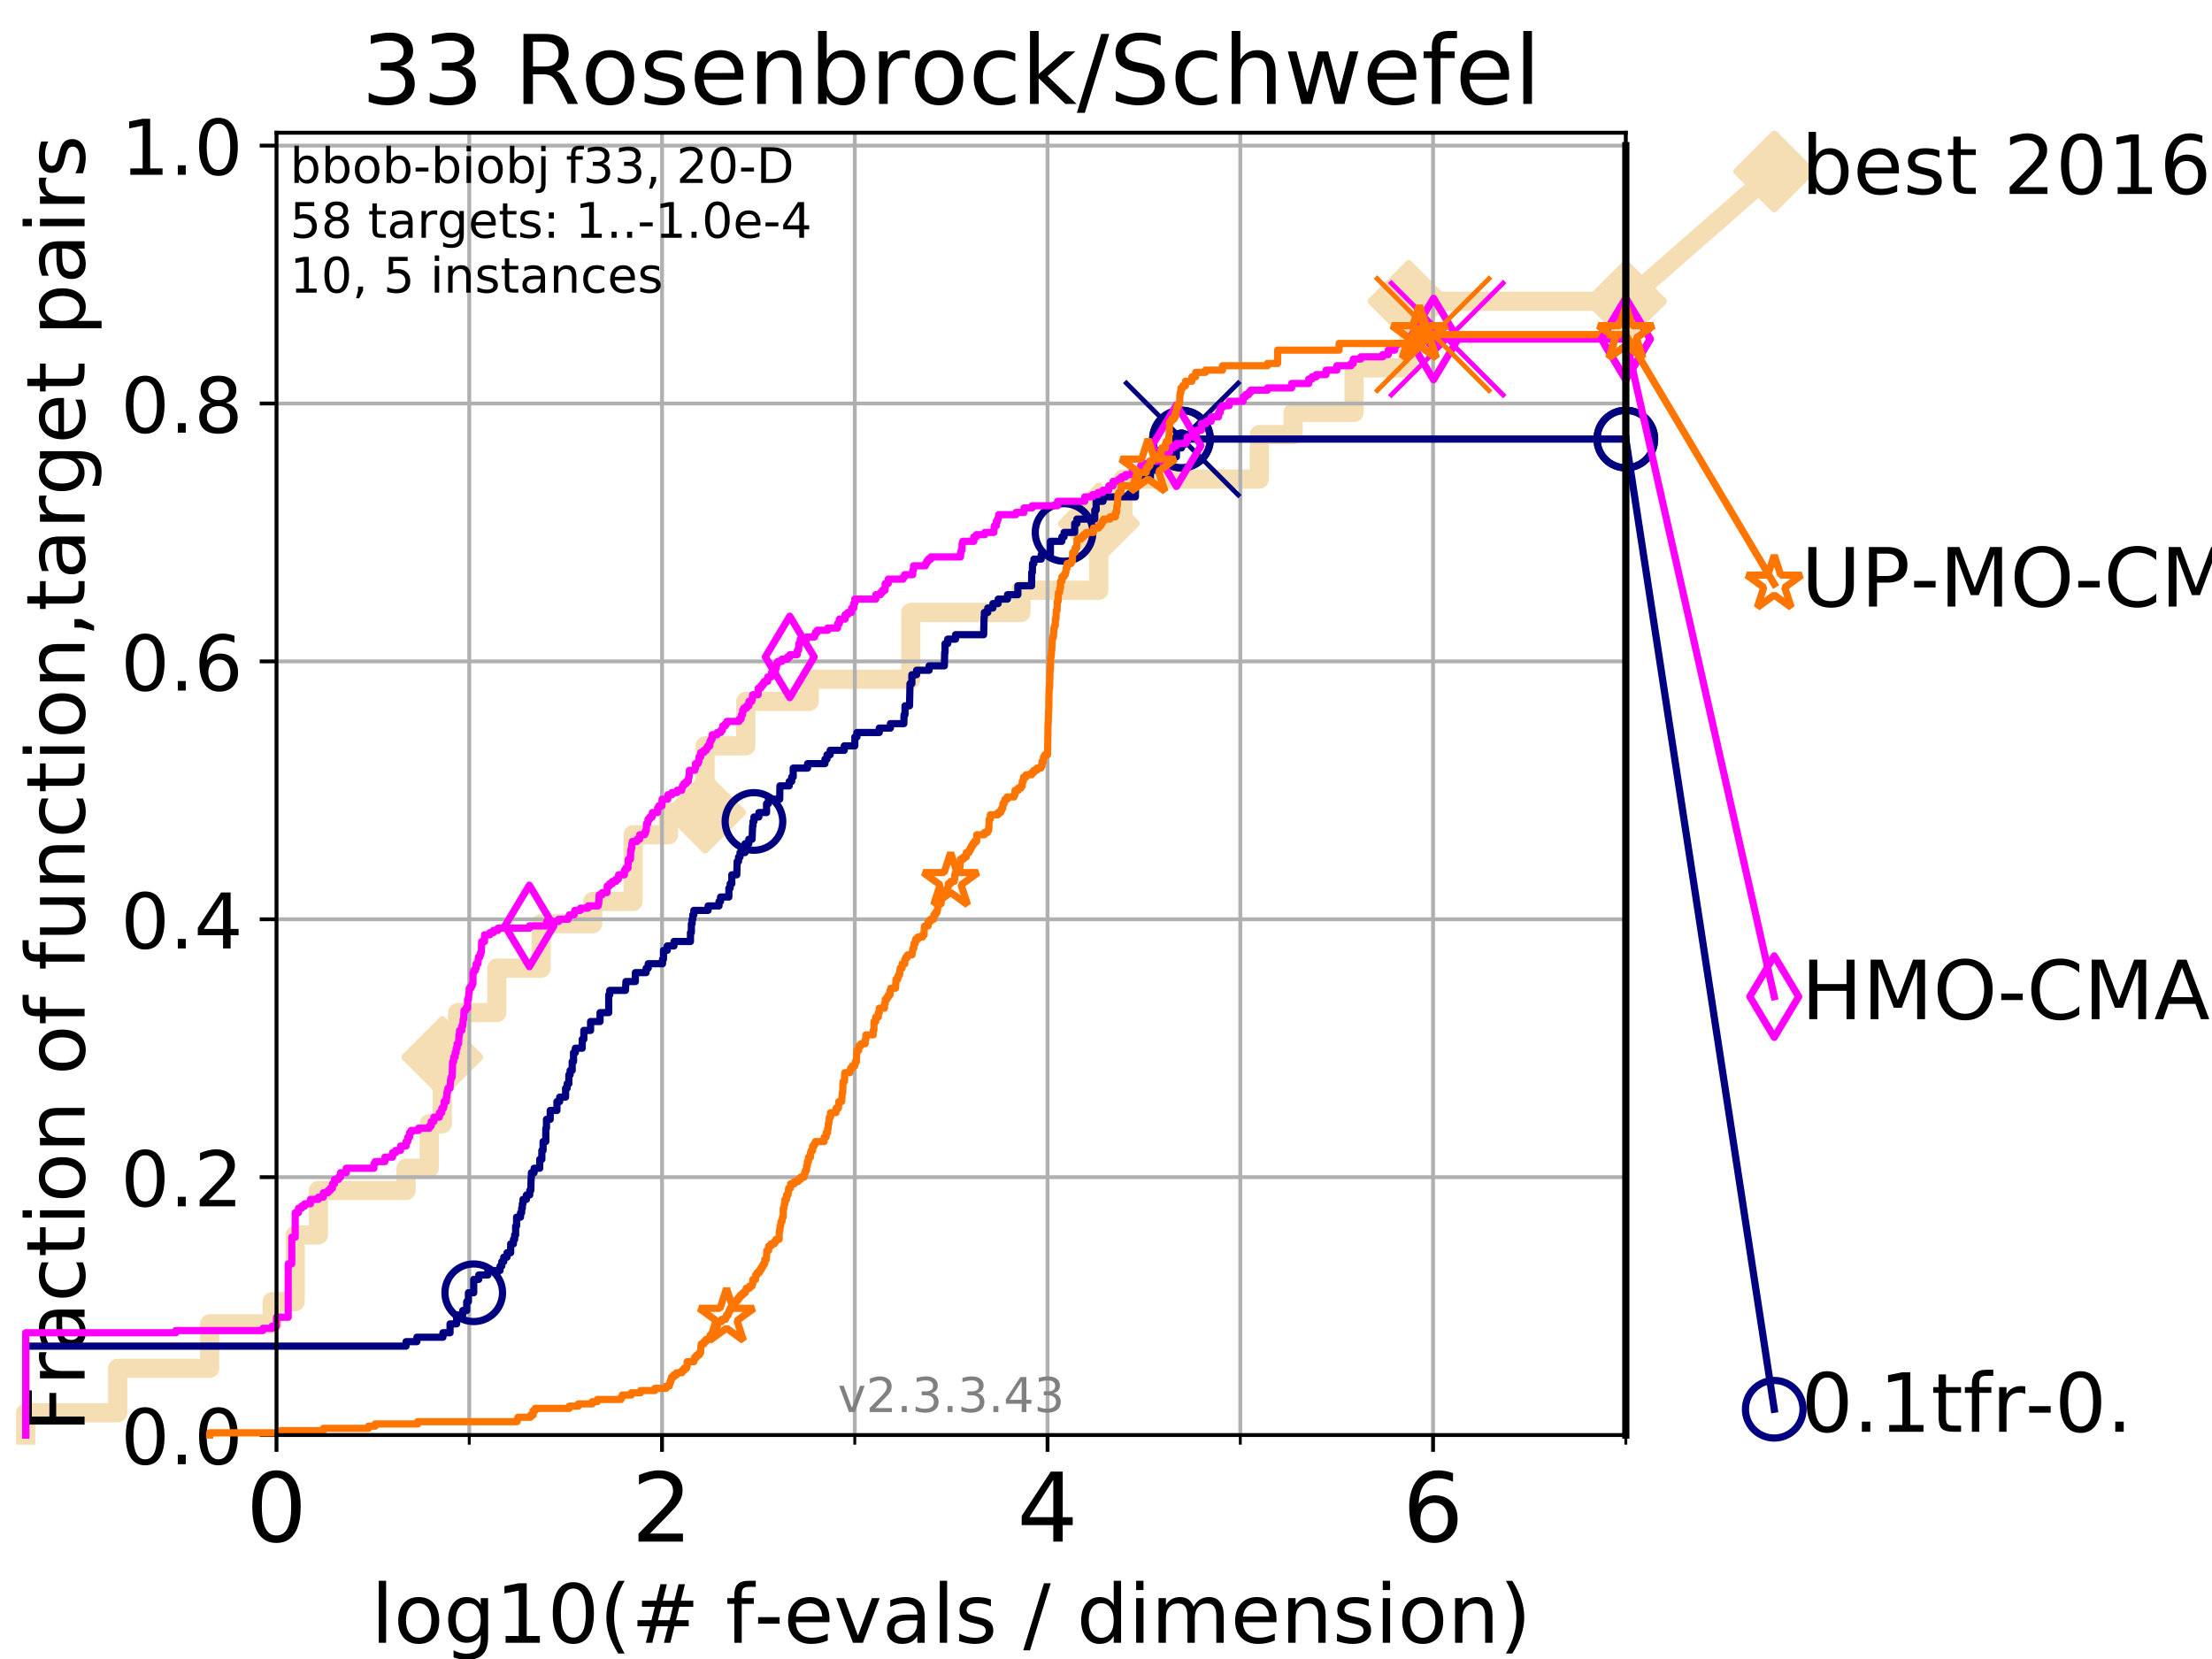 <?xml version="1.0" encoding="utf-8" standalone="no"?>
<!DOCTYPE svg PUBLIC "-//W3C//DTD SVG 1.1//EN"
  "http://www.w3.org/Graphics/SVG/1.1/DTD/svg11.dtd">
<!-- Created with matplotlib (https://matplotlib.org/) -->
<svg height="345.6pt" version="1.1" viewBox="0 0 460.8 345.6" width="460.8pt" xmlns="http://www.w3.org/2000/svg" xmlns:xlink="http://www.w3.org/1999/xlink">
 <defs>
  <style type="text/css">
*{stroke-linecap:butt;stroke-linejoin:round;}
  </style>
 </defs>
 <g id="figure_1">
  <g id="patch_1">
   <path d="M 0 345.6 
L 460.8 345.6 
L 460.8 0 
L 0 0 
z
" style="fill:#ffffff;"/>
  </g>
  <g id="axes_1">
   <g id="patch_2">
    <path d="M 57.6 298.944 
L 338.688 298.944 
L 338.688 27.648 
L 57.6 27.648 
z
" style="fill:#ffffff;"/>
   </g>
   <g id="line2d_1">
    <path d="M 5.357 298.944 
L 5.357 294.313 
L 24.516 294.313 
L 24.516 285.05 
L 43.675 285.05 
L 43.675 275.788 
L 56.705 275.788 
L 56.705 271.157 
L 61.491 271.157 
L 61.491 257.263 
L 66.333 257.263 
L 66.333 248.001 
L 84.588 248.001 
L 84.588 243.37 
L 89.419 243.37 
L 89.419 234.107 
L 92.147 234.107 
L 92.147 220.214 
L 95.327 220.214 
L 95.327 210.951 
L 103.498 210.951 
L 103.498 201.689 
L 112.73 201.689 
L 112.73 192.426 
L 123.474 192.426 
L 123.474 187.795 
L 131.889 187.795 
L 131.889 173.901 
L 139.269 173.901 
L 139.269 169.27 
L 146.896 169.27 
L 146.896 155.377 
L 155.361 155.377 
L 155.361 146.114 
L 168.579 146.114 
L 168.579 141.483 
L 189.734 141.483 
L 189.734 127.589 
L 212.695 127.589 
L 212.695 122.958 
L 228.896 122.958 
L 228.896 109.065 
L 233.912 109.065 
L 233.912 99.802 
L 262.335 99.802 
L 262.335 90.54 
L 269.374 90.54 
L 269.374 85.909 
L 282.071 85.909 
L 282.071 76.646 
L 293.461 76.646 
L 293.461 62.753 
L 338.688 62.753 
" style="fill:none;stroke:#f5deb3;stroke-linecap:square;stroke-width:4;"/>
   </g>
   <g id="line2d_2">
    <defs>
     <path d="M 0 7.778 
L 7.778 0 
L 0 -7.778 
L -7.778 0 
z
" id="ma4f8b57e70" style="stroke:#f5deb3;stroke-linejoin:miter;stroke-width:1.5;"/>
    </defs>
    <g>
     <use style="fill:#f5deb3;stroke:#f5deb3;stroke-linejoin:miter;stroke-width:1.5;" x="92.147" xlink:href="#ma4f8b57e70" y="220.214"/>
     <use style="fill:#f5deb3;stroke:#f5deb3;stroke-linejoin:miter;stroke-width:1.5;" x="146.896" xlink:href="#ma4f8b57e70" y="169.27"/>
     <use style="fill:#f5deb3;stroke:#f5deb3;stroke-linejoin:miter;stroke-width:1.5;" x="228.896" xlink:href="#ma4f8b57e70" y="109.065"/>
     <use style="fill:#f5deb3;stroke:#f5deb3;stroke-linejoin:miter;stroke-width:1.5;" x="293.461" xlink:href="#ma4f8b57e70" y="62.753"/>
     <use style="fill:#f5deb3;stroke:#f5deb3;stroke-linejoin:miter;stroke-width:1.5;" x="293.461" xlink:href="#ma4f8b57e70" y="62.753"/>
     <use style="fill:#f5deb3;stroke:#f5deb3;stroke-linejoin:miter;stroke-width:1.5;" x="338.688" xlink:href="#ma4f8b57e70" y="62.753"/>
    </g>
   </g>
   <g id="line2d_3">
    <path style="fill:none;stroke:#f5deb3;stroke-linecap:square;stroke-width:4;"/>
    <g/>
   </g>
   <g id="line2d_4">
    <path d="M 338.688 62.753 
L 369.608 35.706 
" style="fill:none;stroke:#f5deb3;stroke-linecap:square;stroke-width:4;"/>
    <g>
     <use style="fill:#f5deb3;stroke:#f5deb3;stroke-linejoin:miter;stroke-width:1.5;" x="338.688" xlink:href="#ma4f8b57e70" y="62.753"/>
     <use style="fill:#f5deb3;stroke:#f5deb3;stroke-linejoin:miter;stroke-width:1.5;" x="369.608" xlink:href="#ma4f8b57e70" y="35.706"/>
    </g>
   </g>
   <g id="matplotlib.axis_1">
    <g id="xtick_1">
     <g id="line2d_5">
      <path clip-path="url(#p4d1a081052)" d="M 57.6 298.944 
L 57.6 27.648 
" style="fill:none;stroke:#b0b0b0;stroke-linecap:square;stroke-width:0.8;"/>
     </g>
     <g id="line2d_6">
      <defs>
       <path d="M 0 0 
L 0 3.5 
" id="m6ea317f9f0" style="stroke:#000000;stroke-width:0.8;"/>
      </defs>
      <g>
       <use style="stroke:#000000;stroke-width:0.8;" x="57.6" xlink:href="#m6ea317f9f0" y="298.944"/>
      </g>
     </g>
     <g id="text_1">
      <!-- 0 -->
      <defs>
       <path d="M 31.781 66.406 
Q 24.172 66.406 20.328 58.906 
Q 16.5 51.422 16.5 36.375 
Q 16.5 21.391 20.328 13.891 
Q 24.172 6.391 31.781 6.391 
Q 39.453 6.391 43.281 13.891 
Q 47.125 21.391 47.125 36.375 
Q 47.125 51.422 43.281 58.906 
Q 39.453 66.406 31.781 66.406 
z
M 31.781 74.219 
Q 44.047 74.219 50.516 64.516 
Q 56.984 54.828 56.984 36.375 
Q 56.984 17.969 50.516 8.266 
Q 44.047 -1.422 31.781 -1.422 
Q 19.531 -1.422 13.062 8.266 
Q 6.594 17.969 6.594 36.375 
Q 6.594 54.828 13.062 64.516 
Q 19.531 74.219 31.781 74.219 
z
" id="DejaVuSans-48"/>
      </defs>
      <g transform="translate(51.237 321.141)scale(0.2 -0.2)">
       <use xlink:href="#DejaVuSans-48"/>
      </g>
     </g>
    </g>
    <g id="xtick_2">
     <g id="line2d_7">
      <path clip-path="url(#p4d1a081052)" d="M 137.911 298.944 
L 137.911 27.648 
" style="fill:none;stroke:#b0b0b0;stroke-linecap:square;stroke-width:0.8;"/>
     </g>
     <g id="line2d_8">
      <g>
       <use style="stroke:#000000;stroke-width:0.8;" x="137.911" xlink:href="#m6ea317f9f0" y="298.944"/>
      </g>
     </g>
     <g id="text_2">
      <!-- 2 -->
      <defs>
       <path d="M 19.188 8.297 
L 53.609 8.297 
L 53.609 0 
L 7.328 0 
L 7.328 8.297 
Q 12.938 14.109 22.625 23.891 
Q 32.328 33.688 34.812 36.531 
Q 39.547 41.844 41.422 45.531 
Q 43.312 49.219 43.312 52.781 
Q 43.312 58.594 39.234 62.25 
Q 35.156 65.922 28.609 65.922 
Q 23.969 65.922 18.812 64.312 
Q 13.672 62.703 7.812 59.422 
L 7.812 69.391 
Q 13.766 71.781 18.938 73 
Q 24.125 74.219 28.422 74.219 
Q 39.75 74.219 46.484 68.547 
Q 53.219 62.891 53.219 53.422 
Q 53.219 48.922 51.531 44.891 
Q 49.859 40.875 45.406 35.406 
Q 44.188 33.984 37.641 27.219 
Q 31.109 20.453 19.188 8.297 
z
" id="DejaVuSans-50"/>
      </defs>
      <g transform="translate(131.548 321.141)scale(0.2 -0.2)">
       <use xlink:href="#DejaVuSans-50"/>
      </g>
     </g>
    </g>
    <g id="xtick_3">
     <g id="line2d_9">
      <path clip-path="url(#p4d1a081052)" d="M 218.222 298.944 
L 218.222 27.648 
" style="fill:none;stroke:#b0b0b0;stroke-linecap:square;stroke-width:0.8;"/>
     </g>
     <g id="line2d_10">
      <g>
       <use style="stroke:#000000;stroke-width:0.8;" x="218.222" xlink:href="#m6ea317f9f0" y="298.944"/>
      </g>
     </g>
     <g id="text_3">
      <!-- 4 -->
      <defs>
       <path d="M 37.797 64.312 
L 12.891 25.391 
L 37.797 25.391 
z
M 35.203 72.906 
L 47.609 72.906 
L 47.609 25.391 
L 58.016 25.391 
L 58.016 17.188 
L 47.609 17.188 
L 47.609 0 
L 37.797 0 
L 37.797 17.188 
L 4.891 17.188 
L 4.891 26.703 
z
" id="DejaVuSans-52"/>
      </defs>
      <g transform="translate(211.859 321.141)scale(0.2 -0.2)">
       <use xlink:href="#DejaVuSans-52"/>
      </g>
     </g>
    </g>
    <g id="xtick_4">
     <g id="line2d_11">
      <path clip-path="url(#p4d1a081052)" d="M 298.533 298.944 
L 298.533 27.648 
" style="fill:none;stroke:#b0b0b0;stroke-linecap:square;stroke-width:0.8;"/>
     </g>
     <g id="line2d_12">
      <g>
       <use style="stroke:#000000;stroke-width:0.8;" x="298.533" xlink:href="#m6ea317f9f0" y="298.944"/>
      </g>
     </g>
     <g id="text_4">
      <!-- 6 -->
      <defs>
       <path d="M 33.016 40.375 
Q 26.375 40.375 22.484 35.828 
Q 18.609 31.297 18.609 23.391 
Q 18.609 15.531 22.484 10.953 
Q 26.375 6.391 33.016 6.391 
Q 39.656 6.391 43.531 10.953 
Q 47.406 15.531 47.406 23.391 
Q 47.406 31.297 43.531 35.828 
Q 39.656 40.375 33.016 40.375 
z
M 52.594 71.297 
L 52.594 62.312 
Q 48.875 64.062 45.094 64.984 
Q 41.312 65.922 37.594 65.922 
Q 27.828 65.922 22.672 59.328 
Q 17.531 52.734 16.797 39.406 
Q 19.672 43.656 24.016 45.922 
Q 28.375 48.188 33.594 48.188 
Q 44.578 48.188 50.953 41.516 
Q 57.328 34.859 57.328 23.391 
Q 57.328 12.156 50.688 5.359 
Q 44.047 -1.422 33.016 -1.422 
Q 20.359 -1.422 13.672 8.266 
Q 6.984 17.969 6.984 36.375 
Q 6.984 53.656 15.188 63.938 
Q 23.391 74.219 37.203 74.219 
Q 40.922 74.219 44.703 73.484 
Q 48.484 72.75 52.594 71.297 
z
" id="DejaVuSans-54"/>
      </defs>
      <g transform="translate(292.17 321.141)scale(0.2 -0.2)">
       <use xlink:href="#DejaVuSans-54"/>
      </g>
     </g>
    </g>
    <g id="xtick_5">
     <g id="line2d_13">
      <path clip-path="url(#p4d1a081052)" d="M 97.755 298.944 
L 97.755 27.648 
" style="fill:none;stroke:#b0b0b0;stroke-linecap:square;stroke-width:0.8;"/>
     </g>
     <g id="line2d_14">
      <defs>
       <path d="M 0 0 
L 0 2 
" id="m6dfab940ae" style="stroke:#000000;stroke-width:0.6;"/>
      </defs>
      <g>
       <use style="stroke:#000000;stroke-width:0.6;" x="97.755" xlink:href="#m6dfab940ae" y="298.944"/>
      </g>
     </g>
    </g>
    <g id="xtick_6">
     <g id="line2d_15">
      <path clip-path="url(#p4d1a081052)" d="M 178.066 298.944 
L 178.066 27.648 
" style="fill:none;stroke:#b0b0b0;stroke-linecap:square;stroke-width:0.8;"/>
     </g>
     <g id="line2d_16">
      <g>
       <use style="stroke:#000000;stroke-width:0.6;" x="178.066" xlink:href="#m6dfab940ae" y="298.944"/>
      </g>
     </g>
    </g>
    <g id="xtick_7">
     <g id="line2d_17">
      <path clip-path="url(#p4d1a081052)" d="M 258.377 298.944 
L 258.377 27.648 
" style="fill:none;stroke:#b0b0b0;stroke-linecap:square;stroke-width:0.8;"/>
     </g>
     <g id="line2d_18">
      <g>
       <use style="stroke:#000000;stroke-width:0.6;" x="258.377" xlink:href="#m6dfab940ae" y="298.944"/>
      </g>
     </g>
    </g>
    <g id="xtick_8">
     <g id="line2d_19">
      <path clip-path="url(#p4d1a081052)" d="M 338.688 298.944 
L 338.688 27.648 
" style="fill:none;stroke:#b0b0b0;stroke-linecap:square;stroke-width:0.8;"/>
     </g>
     <g id="line2d_20">
      <g>
       <use style="stroke:#000000;stroke-width:0.6;" x="338.688" xlink:href="#m6dfab940ae" y="298.944"/>
      </g>
     </g>
    </g>
    <g id="text_5">
     <!-- log10(# f-evals / dimension) -->
     <defs>
      <path d="M 9.422 75.984 
L 18.406 75.984 
L 18.406 0 
L 9.422 0 
z
" id="DejaVuSans-108"/>
      <path d="M 30.609 48.391 
Q 23.391 48.391 19.188 42.75 
Q 14.984 37.109 14.984 27.297 
Q 14.984 17.484 19.156 11.844 
Q 23.344 6.203 30.609 6.203 
Q 37.797 6.203 41.984 11.859 
Q 46.188 17.531 46.188 27.297 
Q 46.188 37.016 41.984 42.703 
Q 37.797 48.391 30.609 48.391 
z
M 30.609 56 
Q 42.328 56 49.016 48.375 
Q 55.719 40.766 55.719 27.297 
Q 55.719 13.875 49.016 6.219 
Q 42.328 -1.422 30.609 -1.422 
Q 18.844 -1.422 12.172 6.219 
Q 5.516 13.875 5.516 27.297 
Q 5.516 40.766 12.172 48.375 
Q 18.844 56 30.609 56 
z
" id="DejaVuSans-111"/>
      <path d="M 45.406 27.984 
Q 45.406 37.75 41.375 43.109 
Q 37.359 48.484 30.078 48.484 
Q 22.859 48.484 18.828 43.109 
Q 14.797 37.75 14.797 27.984 
Q 14.797 18.266 18.828 12.891 
Q 22.859 7.516 30.078 7.516 
Q 37.359 7.516 41.375 12.891 
Q 45.406 18.266 45.406 27.984 
z
M 54.391 6.781 
Q 54.391 -7.172 48.188 -13.984 
Q 42 -20.797 29.203 -20.797 
Q 24.469 -20.797 20.266 -20.094 
Q 16.062 -19.391 12.109 -17.922 
L 12.109 -9.188 
Q 16.062 -11.328 19.922 -12.344 
Q 23.781 -13.375 27.781 -13.375 
Q 36.625 -13.375 41.016 -8.766 
Q 45.406 -4.156 45.406 5.172 
L 45.406 9.625 
Q 42.625 4.781 38.281 2.391 
Q 33.938 0 27.875 0 
Q 17.828 0 11.672 7.656 
Q 5.516 15.328 5.516 27.984 
Q 5.516 40.672 11.672 48.328 
Q 17.828 56 27.875 56 
Q 33.938 56 38.281 53.609 
Q 42.625 51.219 45.406 46.391 
L 45.406 54.688 
L 54.391 54.688 
z
" id="DejaVuSans-103"/>
      <path d="M 12.406 8.297 
L 28.516 8.297 
L 28.516 63.922 
L 10.984 60.406 
L 10.984 69.391 
L 28.422 72.906 
L 38.281 72.906 
L 38.281 8.297 
L 54.391 8.297 
L 54.391 0 
L 12.406 0 
z
" id="DejaVuSans-49"/>
      <path d="M 31 75.875 
Q 24.469 64.656 21.281 53.656 
Q 18.109 42.672 18.109 31.391 
Q 18.109 20.125 21.312 9.062 
Q 24.516 -2 31 -13.188 
L 23.188 -13.188 
Q 15.875 -1.703 12.234 9.375 
Q 8.594 20.453 8.594 31.391 
Q 8.594 42.281 12.203 53.312 
Q 15.828 64.359 23.188 75.875 
z
" id="DejaVuSans-40"/>
      <path d="M 51.125 44 
L 36.922 44 
L 32.812 27.688 
L 47.125 27.688 
z
M 43.797 71.781 
L 38.719 51.516 
L 52.984 51.516 
L 58.109 71.781 
L 65.922 71.781 
L 60.891 51.516 
L 76.125 51.516 
L 76.125 44 
L 58.984 44 
L 54.984 27.688 
L 70.516 27.688 
L 70.516 20.219 
L 53.078 20.219 
L 48 0 
L 40.188 0 
L 45.219 20.219 
L 30.906 20.219 
L 25.875 0 
L 18.016 0 
L 23.094 20.219 
L 7.719 20.219 
L 7.719 27.688 
L 24.906 27.688 
L 29 44 
L 13.281 44 
L 13.281 51.516 
L 30.906 51.516 
L 35.891 71.781 
z
" id="DejaVuSans-35"/>
      <path id="DejaVuSans-32"/>
      <path d="M 37.109 75.984 
L 37.109 68.5 
L 28.516 68.5 
Q 23.688 68.5 21.797 66.547 
Q 19.922 64.594 19.922 59.516 
L 19.922 54.688 
L 34.719 54.688 
L 34.719 47.703 
L 19.922 47.703 
L 19.922 0 
L 10.891 0 
L 10.891 47.703 
L 2.297 47.703 
L 2.297 54.688 
L 10.891 54.688 
L 10.891 58.5 
Q 10.891 67.625 15.141 71.797 
Q 19.391 75.984 28.609 75.984 
z
" id="DejaVuSans-102"/>
      <path d="M 4.891 31.391 
L 31.203 31.391 
L 31.203 23.391 
L 4.891 23.391 
z
" id="DejaVuSans-45"/>
      <path d="M 56.203 29.594 
L 56.203 25.203 
L 14.891 25.203 
Q 15.484 15.922 20.484 11.062 
Q 25.484 6.203 34.422 6.203 
Q 39.594 6.203 44.453 7.469 
Q 49.312 8.734 54.109 11.281 
L 54.109 2.781 
Q 49.266 0.734 44.188 -0.344 
Q 39.109 -1.422 33.891 -1.422 
Q 20.797 -1.422 13.156 6.188 
Q 5.516 13.812 5.516 26.812 
Q 5.516 40.234 12.766 48.109 
Q 20.016 56 32.328 56 
Q 43.359 56 49.781 48.891 
Q 56.203 41.797 56.203 29.594 
z
M 47.219 32.234 
Q 47.125 39.594 43.094 43.984 
Q 39.062 48.391 32.422 48.391 
Q 24.906 48.391 20.391 44.141 
Q 15.875 39.891 15.188 32.172 
z
" id="DejaVuSans-101"/>
      <path d="M 2.984 54.688 
L 12.5 54.688 
L 29.594 8.797 
L 46.688 54.688 
L 56.203 54.688 
L 35.688 0 
L 23.484 0 
z
" id="DejaVuSans-118"/>
      <path d="M 34.281 27.484 
Q 23.391 27.484 19.188 25 
Q 14.984 22.516 14.984 16.5 
Q 14.984 11.719 18.141 8.906 
Q 21.297 6.109 26.703 6.109 
Q 34.188 6.109 38.703 11.406 
Q 43.219 16.703 43.219 25.484 
L 43.219 27.484 
z
M 52.203 31.203 
L 52.203 0 
L 43.219 0 
L 43.219 8.297 
Q 40.141 3.328 35.547 0.953 
Q 30.953 -1.422 24.312 -1.422 
Q 15.922 -1.422 10.953 3.297 
Q 6 8.016 6 15.922 
Q 6 25.141 12.172 29.828 
Q 18.359 34.516 30.609 34.516 
L 43.219 34.516 
L 43.219 35.406 
Q 43.219 41.609 39.141 45 
Q 35.062 48.391 27.688 48.391 
Q 23 48.391 18.547 47.266 
Q 14.109 46.141 10.016 43.891 
L 10.016 52.203 
Q 14.938 54.109 19.578 55.047 
Q 24.219 56 28.609 56 
Q 40.484 56 46.344 49.844 
Q 52.203 43.703 52.203 31.203 
z
" id="DejaVuSans-97"/>
      <path d="M 44.281 53.078 
L 44.281 44.578 
Q 40.484 46.531 36.375 47.5 
Q 32.281 48.484 27.875 48.484 
Q 21.188 48.484 17.844 46.438 
Q 14.5 44.391 14.5 40.281 
Q 14.5 37.156 16.891 35.375 
Q 19.281 33.594 26.516 31.984 
L 29.594 31.297 
Q 39.156 29.25 43.188 25.516 
Q 47.219 21.781 47.219 15.094 
Q 47.219 7.469 41.188 3.016 
Q 35.156 -1.422 24.609 -1.422 
Q 20.219 -1.422 15.453 -0.562 
Q 10.688 0.297 5.422 2 
L 5.422 11.281 
Q 10.406 8.688 15.234 7.391 
Q 20.062 6.109 24.812 6.109 
Q 31.156 6.109 34.562 8.281 
Q 37.984 10.453 37.984 14.406 
Q 37.984 18.062 35.516 20.016 
Q 33.062 21.969 24.703 23.781 
L 21.578 24.516 
Q 13.234 26.266 9.516 29.906 
Q 5.812 33.547 5.812 39.891 
Q 5.812 47.609 11.281 51.797 
Q 16.75 56 26.812 56 
Q 31.781 56 36.172 55.266 
Q 40.578 54.547 44.281 53.078 
z
" id="DejaVuSans-115"/>
      <path d="M 25.391 72.906 
L 33.688 72.906 
L 8.297 -9.281 
L 0 -9.281 
z
" id="DejaVuSans-47"/>
      <path d="M 45.406 46.391 
L 45.406 75.984 
L 54.391 75.984 
L 54.391 0 
L 45.406 0 
L 45.406 8.203 
Q 42.578 3.328 38.25 0.953 
Q 33.938 -1.422 27.875 -1.422 
Q 17.969 -1.422 11.734 6.484 
Q 5.516 14.406 5.516 27.297 
Q 5.516 40.188 11.734 48.094 
Q 17.969 56 27.875 56 
Q 33.938 56 38.25 53.625 
Q 42.578 51.266 45.406 46.391 
z
M 14.797 27.297 
Q 14.797 17.391 18.875 11.75 
Q 22.953 6.109 30.078 6.109 
Q 37.203 6.109 41.297 11.75 
Q 45.406 17.391 45.406 27.297 
Q 45.406 37.203 41.297 42.844 
Q 37.203 48.484 30.078 48.484 
Q 22.953 48.484 18.875 42.844 
Q 14.797 37.203 14.797 27.297 
z
" id="DejaVuSans-100"/>
      <path d="M 9.422 54.688 
L 18.406 54.688 
L 18.406 0 
L 9.422 0 
z
M 9.422 75.984 
L 18.406 75.984 
L 18.406 64.594 
L 9.422 64.594 
z
" id="DejaVuSans-105"/>
      <path d="M 52 44.188 
Q 55.375 50.25 60.062 53.125 
Q 64.75 56 71.094 56 
Q 79.641 56 84.281 50.016 
Q 88.922 44.047 88.922 33.016 
L 88.922 0 
L 79.891 0 
L 79.891 32.719 
Q 79.891 40.578 77.094 44.375 
Q 74.312 48.188 68.609 48.188 
Q 61.625 48.188 57.562 43.547 
Q 53.516 38.922 53.516 30.906 
L 53.516 0 
L 44.484 0 
L 44.484 32.719 
Q 44.484 40.625 41.703 44.406 
Q 38.922 48.188 33.109 48.188 
Q 26.219 48.188 22.156 43.531 
Q 18.109 38.875 18.109 30.906 
L 18.109 0 
L 9.078 0 
L 9.078 54.688 
L 18.109 54.688 
L 18.109 46.188 
Q 21.188 51.219 25.484 53.609 
Q 29.781 56 35.688 56 
Q 41.656 56 45.828 52.969 
Q 50 49.953 52 44.188 
z
" id="DejaVuSans-109"/>
      <path d="M 54.891 33.016 
L 54.891 0 
L 45.906 0 
L 45.906 32.719 
Q 45.906 40.484 42.875 44.328 
Q 39.844 48.188 33.797 48.188 
Q 26.516 48.188 22.312 43.547 
Q 18.109 38.922 18.109 30.906 
L 18.109 0 
L 9.078 0 
L 9.078 54.688 
L 18.109 54.688 
L 18.109 46.188 
Q 21.344 51.125 25.703 53.562 
Q 30.078 56 35.797 56 
Q 45.219 56 50.047 50.172 
Q 54.891 44.344 54.891 33.016 
z
" id="DejaVuSans-110"/>
      <path d="M 8.016 75.875 
L 15.828 75.875 
Q 23.141 64.359 26.781 53.312 
Q 30.422 42.281 30.422 31.391 
Q 30.422 20.453 26.781 9.375 
Q 23.141 -1.703 15.828 -13.188 
L 8.016 -13.188 
Q 14.5 -2 17.703 9.062 
Q 20.906 20.125 20.906 31.391 
Q 20.906 42.672 17.703 53.656 
Q 14.5 64.656 8.016 75.875 
z
" id="DejaVuSans-41"/>
     </defs>
     <g transform="translate(77.303 342.218)scale(0.17 -0.17)">
      <use xlink:href="#DejaVuSans-108"/>
      <use x="27.783" xlink:href="#DejaVuSans-111"/>
      <use x="88.965" xlink:href="#DejaVuSans-103"/>
      <use x="152.441" xlink:href="#DejaVuSans-49"/>
      <use x="216.064" xlink:href="#DejaVuSans-48"/>
      <use x="279.688" xlink:href="#DejaVuSans-40"/>
      <use x="318.701" xlink:href="#DejaVuSans-35"/>
      <use x="402.49" xlink:href="#DejaVuSans-32"/>
      <use x="434.277" xlink:href="#DejaVuSans-102"/>
      <use x="469.404" xlink:href="#DejaVuSans-45"/>
      <use x="505.488" xlink:href="#DejaVuSans-101"/>
      <use x="567.012" xlink:href="#DejaVuSans-118"/>
      <use x="626.191" xlink:href="#DejaVuSans-97"/>
      <use x="687.471" xlink:href="#DejaVuSans-108"/>
      <use x="715.254" xlink:href="#DejaVuSans-115"/>
      <use x="767.354" xlink:href="#DejaVuSans-32"/>
      <use x="799.141" xlink:href="#DejaVuSans-47"/>
      <use x="832.832" xlink:href="#DejaVuSans-32"/>
      <use x="864.619" xlink:href="#DejaVuSans-100"/>
      <use x="928.096" xlink:href="#DejaVuSans-105"/>
      <use x="955.879" xlink:href="#DejaVuSans-109"/>
      <use x="1053.291" xlink:href="#DejaVuSans-101"/>
      <use x="1114.814" xlink:href="#DejaVuSans-110"/>
      <use x="1178.193" xlink:href="#DejaVuSans-115"/>
      <use x="1230.293" xlink:href="#DejaVuSans-105"/>
      <use x="1258.076" xlink:href="#DejaVuSans-111"/>
      <use x="1319.258" xlink:href="#DejaVuSans-110"/>
      <use x="1382.637" xlink:href="#DejaVuSans-41"/>
     </g>
    </g>
   </g>
   <g id="matplotlib.axis_2">
    <g id="ytick_1">
     <g id="line2d_21">
      <path clip-path="url(#p4d1a081052)" d="M 57.6 298.944 
L 338.688 298.944 
" style="fill:none;stroke:#b0b0b0;stroke-linecap:square;stroke-width:0.8;"/>
     </g>
     <g id="line2d_22">
      <defs>
       <path d="M 0 0 
L -3.5 0 
" id="m83977d92ae" style="stroke:#000000;stroke-width:0.8;"/>
      </defs>
      <g>
       <use style="stroke:#000000;stroke-width:0.8;" x="57.6" xlink:href="#m83977d92ae" y="298.944"/>
      </g>
     </g>
     <g id="text_6">
      <!-- 0.0 -->
      <defs>
       <path d="M 10.688 12.406 
L 21 12.406 
L 21 0 
L 10.688 0 
z
" id="DejaVuSans-46"/>
      </defs>
      <g transform="translate(25.155 305.023)scale(0.16 -0.16)">
       <use xlink:href="#DejaVuSans-48"/>
       <use x="63.623" xlink:href="#DejaVuSans-46"/>
       <use x="95.41" xlink:href="#DejaVuSans-48"/>
      </g>
     </g>
    </g>
    <g id="ytick_2">
     <g id="line2d_23">
      <path clip-path="url(#p4d1a081052)" d="M 57.6 245.222 
L 338.688 245.222 
" style="fill:none;stroke:#b0b0b0;stroke-linecap:square;stroke-width:0.8;"/>
     </g>
     <g id="line2d_24">
      <g>
       <use style="stroke:#000000;stroke-width:0.8;" x="57.6" xlink:href="#m83977d92ae" y="245.222"/>
      </g>
     </g>
     <g id="text_7">
      <!-- 0.2 -->
      <g transform="translate(25.155 251.301)scale(0.16 -0.16)">
       <use xlink:href="#DejaVuSans-48"/>
       <use x="63.623" xlink:href="#DejaVuSans-46"/>
       <use x="95.41" xlink:href="#DejaVuSans-50"/>
      </g>
     </g>
    </g>
    <g id="ytick_3">
     <g id="line2d_25">
      <path clip-path="url(#p4d1a081052)" d="M 57.6 191.5 
L 338.688 191.5 
" style="fill:none;stroke:#b0b0b0;stroke-linecap:square;stroke-width:0.8;"/>
     </g>
     <g id="line2d_26">
      <g>
       <use style="stroke:#000000;stroke-width:0.8;" x="57.6" xlink:href="#m83977d92ae" y="191.5"/>
      </g>
     </g>
     <g id="text_8">
      <!-- 0.4 -->
      <g transform="translate(25.155 197.579)scale(0.16 -0.16)">
       <use xlink:href="#DejaVuSans-48"/>
       <use x="63.623" xlink:href="#DejaVuSans-46"/>
       <use x="95.41" xlink:href="#DejaVuSans-52"/>
      </g>
     </g>
    </g>
    <g id="ytick_4">
     <g id="line2d_27">
      <path clip-path="url(#p4d1a081052)" d="M 57.6 137.778 
L 338.688 137.778 
" style="fill:none;stroke:#b0b0b0;stroke-linecap:square;stroke-width:0.8;"/>
     </g>
     <g id="line2d_28">
      <g>
       <use style="stroke:#000000;stroke-width:0.8;" x="57.6" xlink:href="#m83977d92ae" y="137.778"/>
      </g>
     </g>
     <g id="text_9">
      <!-- 0.6 -->
      <g transform="translate(25.155 143.857)scale(0.16 -0.16)">
       <use xlink:href="#DejaVuSans-48"/>
       <use x="63.623" xlink:href="#DejaVuSans-46"/>
       <use x="95.41" xlink:href="#DejaVuSans-54"/>
      </g>
     </g>
    </g>
    <g id="ytick_5">
     <g id="line2d_29">
      <path clip-path="url(#p4d1a081052)" d="M 57.6 84.056 
L 338.688 84.056 
" style="fill:none;stroke:#b0b0b0;stroke-linecap:square;stroke-width:0.8;"/>
     </g>
     <g id="line2d_30">
      <g>
       <use style="stroke:#000000;stroke-width:0.8;" x="57.6" xlink:href="#m83977d92ae" y="84.056"/>
      </g>
     </g>
     <g id="text_10">
      <!-- 0.8 -->
      <defs>
       <path d="M 31.781 34.625 
Q 24.75 34.625 20.719 30.859 
Q 16.703 27.094 16.703 20.516 
Q 16.703 13.922 20.719 10.156 
Q 24.75 6.391 31.781 6.391 
Q 38.812 6.391 42.859 10.172 
Q 46.922 13.969 46.922 20.516 
Q 46.922 27.094 42.891 30.859 
Q 38.875 34.625 31.781 34.625 
z
M 21.922 38.812 
Q 15.578 40.375 12.031 44.719 
Q 8.5 49.078 8.5 55.328 
Q 8.5 64.062 14.719 69.141 
Q 20.953 74.219 31.781 74.219 
Q 42.672 74.219 48.875 69.141 
Q 55.078 64.062 55.078 55.328 
Q 55.078 49.078 51.531 44.719 
Q 48 40.375 41.703 38.812 
Q 48.828 37.156 52.797 32.312 
Q 56.781 27.484 56.781 20.516 
Q 56.781 9.906 50.312 4.234 
Q 43.844 -1.422 31.781 -1.422 
Q 19.734 -1.422 13.25 4.234 
Q 6.781 9.906 6.781 20.516 
Q 6.781 27.484 10.781 32.312 
Q 14.797 37.156 21.922 38.812 
z
M 18.312 54.391 
Q 18.312 48.734 21.844 45.562 
Q 25.391 42.391 31.781 42.391 
Q 38.141 42.391 41.719 45.562 
Q 45.312 48.734 45.312 54.391 
Q 45.312 60.062 41.719 63.234 
Q 38.141 66.406 31.781 66.406 
Q 25.391 66.406 21.844 63.234 
Q 18.312 60.062 18.312 54.391 
z
" id="DejaVuSans-56"/>
      </defs>
      <g transform="translate(25.155 90.135)scale(0.16 -0.16)">
       <use xlink:href="#DejaVuSans-48"/>
       <use x="63.623" xlink:href="#DejaVuSans-46"/>
       <use x="95.41" xlink:href="#DejaVuSans-56"/>
      </g>
     </g>
    </g>
    <g id="ytick_6">
     <g id="line2d_31">
      <path clip-path="url(#p4d1a081052)" d="M 57.6 30.334 
L 338.688 30.334 
" style="fill:none;stroke:#b0b0b0;stroke-linecap:square;stroke-width:0.8;"/>
     </g>
     <g id="line2d_32">
      <g>
       <use style="stroke:#000000;stroke-width:0.8;" x="57.6" xlink:href="#m83977d92ae" y="30.334"/>
      </g>
     </g>
     <g id="text_11">
      <!-- 1.0 -->
      <g transform="translate(25.155 36.413)scale(0.16 -0.16)">
       <use xlink:href="#DejaVuSans-49"/>
       <use x="63.623" xlink:href="#DejaVuSans-46"/>
       <use x="95.41" xlink:href="#DejaVuSans-48"/>
      </g>
     </g>
    </g>
    <g id="text_12">
     <!-- Fraction of function,target pairs -->
     <defs>
      <path d="M 9.812 72.906 
L 51.703 72.906 
L 51.703 64.594 
L 19.672 64.594 
L 19.672 43.109 
L 48.578 43.109 
L 48.578 34.812 
L 19.672 34.812 
L 19.672 0 
L 9.812 0 
z
" id="DejaVuSans-70"/>
      <path d="M 41.109 46.297 
Q 39.594 47.172 37.812 47.578 
Q 36.031 48 33.891 48 
Q 26.266 48 22.188 43.047 
Q 18.109 38.094 18.109 28.812 
L 18.109 0 
L 9.078 0 
L 9.078 54.688 
L 18.109 54.688 
L 18.109 46.188 
Q 20.953 51.172 25.484 53.578 
Q 30.031 56 36.531 56 
Q 37.453 56 38.578 55.875 
Q 39.703 55.766 41.062 55.516 
z
" id="DejaVuSans-114"/>
      <path d="M 48.781 52.594 
L 48.781 44.188 
Q 44.969 46.297 41.141 47.344 
Q 37.312 48.391 33.406 48.391 
Q 24.656 48.391 19.812 42.844 
Q 14.984 37.312 14.984 27.297 
Q 14.984 17.281 19.812 11.734 
Q 24.656 6.203 33.406 6.203 
Q 37.312 6.203 41.141 7.25 
Q 44.969 8.297 48.781 10.406 
L 48.781 2.094 
Q 45.016 0.344 40.984 -0.531 
Q 36.969 -1.422 32.422 -1.422 
Q 20.062 -1.422 12.781 6.344 
Q 5.516 14.109 5.516 27.297 
Q 5.516 40.672 12.859 48.328 
Q 20.219 56 33.016 56 
Q 37.156 56 41.109 55.141 
Q 45.062 54.297 48.781 52.594 
z
" id="DejaVuSans-99"/>
      <path d="M 18.312 70.219 
L 18.312 54.688 
L 36.812 54.688 
L 36.812 47.703 
L 18.312 47.703 
L 18.312 18.016 
Q 18.312 11.328 20.141 9.422 
Q 21.969 7.516 27.594 7.516 
L 36.812 7.516 
L 36.812 0 
L 27.594 0 
Q 17.188 0 13.234 3.875 
Q 9.281 7.766 9.281 18.016 
L 9.281 47.703 
L 2.688 47.703 
L 2.688 54.688 
L 9.281 54.688 
L 9.281 70.219 
z
" id="DejaVuSans-116"/>
      <path d="M 8.5 21.578 
L 8.5 54.688 
L 17.484 54.688 
L 17.484 21.922 
Q 17.484 14.156 20.5 10.266 
Q 23.531 6.391 29.594 6.391 
Q 36.859 6.391 41.078 11.031 
Q 45.312 15.672 45.312 23.688 
L 45.312 54.688 
L 54.297 54.688 
L 54.297 0 
L 45.312 0 
L 45.312 8.406 
Q 42.047 3.422 37.719 1 
Q 33.406 -1.422 27.688 -1.422 
Q 18.266 -1.422 13.375 4.438 
Q 8.5 10.297 8.5 21.578 
z
M 31.109 56 
z
" id="DejaVuSans-117"/>
      <path d="M 11.719 12.406 
L 22.016 12.406 
L 22.016 4 
L 14.016 -11.625 
L 7.719 -11.625 
L 11.719 4 
z
" id="DejaVuSans-44"/>
      <path d="M 18.109 8.203 
L 18.109 -20.797 
L 9.078 -20.797 
L 9.078 54.688 
L 18.109 54.688 
L 18.109 46.391 
Q 20.953 51.266 25.266 53.625 
Q 29.594 56 35.594 56 
Q 45.562 56 51.781 48.094 
Q 58.016 40.188 58.016 27.297 
Q 58.016 14.406 51.781 6.484 
Q 45.562 -1.422 35.594 -1.422 
Q 29.594 -1.422 25.266 0.953 
Q 20.953 3.328 18.109 8.203 
z
M 48.688 27.297 
Q 48.688 37.203 44.609 42.844 
Q 40.531 48.484 33.406 48.484 
Q 26.266 48.484 22.188 42.844 
Q 18.109 37.203 18.109 27.297 
Q 18.109 17.391 22.188 11.75 
Q 26.266 6.109 33.406 6.109 
Q 40.531 6.109 44.609 11.75 
Q 48.688 17.391 48.688 27.297 
z
" id="DejaVuSans-112"/>
     </defs>
     <g transform="translate(17.62 298.435)rotate(-90)scale(0.17 -0.17)">
      <use xlink:href="#DejaVuSans-70"/>
      <use x="57.41" xlink:href="#DejaVuSans-114"/>
      <use x="98.523" xlink:href="#DejaVuSans-97"/>
      <use x="159.803" xlink:href="#DejaVuSans-99"/>
      <use x="214.783" xlink:href="#DejaVuSans-116"/>
      <use x="253.992" xlink:href="#DejaVuSans-105"/>
      <use x="281.775" xlink:href="#DejaVuSans-111"/>
      <use x="342.957" xlink:href="#DejaVuSans-110"/>
      <use x="406.336" xlink:href="#DejaVuSans-32"/>
      <use x="438.123" xlink:href="#DejaVuSans-111"/>
      <use x="499.305" xlink:href="#DejaVuSans-102"/>
      <use x="534.51" xlink:href="#DejaVuSans-32"/>
      <use x="566.297" xlink:href="#DejaVuSans-102"/>
      <use x="601.502" xlink:href="#DejaVuSans-117"/>
      <use x="664.881" xlink:href="#DejaVuSans-110"/>
      <use x="728.26" xlink:href="#DejaVuSans-99"/>
      <use x="783.24" xlink:href="#DejaVuSans-116"/>
      <use x="822.449" xlink:href="#DejaVuSans-105"/>
      <use x="850.232" xlink:href="#DejaVuSans-111"/>
      <use x="911.414" xlink:href="#DejaVuSans-110"/>
      <use x="974.793" xlink:href="#DejaVuSans-44"/>
      <use x="1006.58" xlink:href="#DejaVuSans-116"/>
      <use x="1045.789" xlink:href="#DejaVuSans-97"/>
      <use x="1107.068" xlink:href="#DejaVuSans-114"/>
      <use x="1148.166" xlink:href="#DejaVuSans-103"/>
      <use x="1211.643" xlink:href="#DejaVuSans-101"/>
      <use x="1273.166" xlink:href="#DejaVuSans-116"/>
      <use x="1312.375" xlink:href="#DejaVuSans-32"/>
      <use x="1344.162" xlink:href="#DejaVuSans-112"/>
      <use x="1407.639" xlink:href="#DejaVuSans-97"/>
      <use x="1468.918" xlink:href="#DejaVuSans-105"/>
      <use x="1496.701" xlink:href="#DejaVuSans-114"/>
      <use x="1537.814" xlink:href="#DejaVuSans-115"/>
     </g>
    </g>
   </g>
   <g id="line2d_33">
    <defs>
     <path d="M 0 1.5 
C 0.398 1.5 0.779 1.342 1.061 1.061 
C 1.342 0.779 1.5 0.398 1.5 0 
C 1.5 -0.398 1.342 -0.779 1.061 -1.061 
C 0.779 -1.342 0.398 -1.5 0 -1.5 
C -0.398 -1.5 -0.779 -1.342 -1.061 -1.061 
C -1.342 -0.779 -1.5 -0.398 -1.5 0 
C -1.5 0.398 -1.342 0.779 -1.061 1.061 
C -0.779 1.342 -0.398 1.5 0 1.5 
z
" id="ma1276dd7ac" style="stroke:#f5deb3;"/>
    </defs>
    <g>
     <use style="fill:#f5deb3;stroke:#f5deb3;" x="293.461" xlink:href="#ma1276dd7ac" y="62.753"/>
     <use style="fill:#f5deb3;stroke:#f5deb3;" x="293.461" xlink:href="#ma1276dd7ac" y="62.753"/>
    </g>
   </g>
   <g id="line2d_34">
    <defs>
     <path d="M 0 1.5 
C 0.398 1.5 0.779 1.342 1.061 1.061 
C 1.342 0.779 1.5 0.398 1.5 0 
C 1.5 -0.398 1.342 -0.779 1.061 -1.061 
C 0.779 -1.342 0.398 -1.5 0 -1.5 
C -0.398 -1.5 -0.779 -1.342 -1.061 -1.061 
C -1.342 -0.779 -1.5 -0.398 -1.5 0 
C -1.5 0.398 -1.342 0.779 -1.061 1.061 
C -0.779 1.342 -0.398 1.5 0 1.5 
z
" id="mfcc3f7c4b8" style="stroke:#000080;"/>
    </defs>
    <g>
     <use style="fill:#000080;stroke:#000080;" x="246.125" xlink:href="#mfcc3f7c4b8" y="91.466"/>
     <use style="fill:#000080;stroke:#000080;" x="246.125" xlink:href="#mfcc3f7c4b8" y="91.466"/>
    </g>
   </g>
   <g id="line2d_35">
    <path d="M 5.357 298.944 
L 5.357 280.419 
L 84.588 280.419 
L 84.588 279.493 
L 86.847 279.493 
L 86.847 278.567 
L 92.267 278.567 
L 92.267 277.64 
L 93.755 277.64 
L 93.755 275.788 
L 95.125 275.788 
L 95.125 273.935 
L 96.396 273.935 
L 96.396 273.009 
L 97.224 273.009 
L 97.224 271.157 
L 97.58 271.157 
L 97.58 269.304 
L 98.689 269.304 
L 98.689 266.526 
L 99.732 266.526 
L 99.732 265.599 
L 101.647 265.599 
L 101.647 264.673 
L 104.175 264.673 
L 104.175 263.747 
L 104.533 263.747 
L 104.533 262.821 
L 104.942 262.821 
L 104.942 261.894 
L 105.622 261.894 
L 105.622 260.968 
L 106.383 260.968 
L 106.383 259.116 
L 106.958 259.116 
L 106.958 258.189 
L 107.213 258.189 
L 107.213 257.263 
L 107.415 257.263 
L 107.415 255.411 
L 107.614 255.411 
L 107.614 253.558 
L 108.437 253.558 
L 108.437 252.632 
L 108.671 252.632 
L 108.671 251.706 
L 108.811 251.706 
L 108.811 250.779 
L 108.949 250.779 
L 108.949 249.853 
L 109.668 249.853 
L 109.668 248.927 
L 110.359 248.927 
L 110.359 248.001 
L 110.569 248.001 
L 110.653 245.222 
L 110.694 245.222 
L 110.694 244.296 
L 111.266 244.296 
L 111.266 243.37 
L 112.432 243.37 
L 112.432 241.517 
L 112.877 241.517 
L 112.877 239.665 
L 113.132 239.665 
L 113.132 237.812 
L 113.7 237.812 
L 113.7 235.033 
L 113.839 235.033 
L 113.839 233.181 
L 114.619 233.181 
L 114.619 231.328 
L 116.02 231.328 
L 116.02 229.476 
L 116.592 229.476 
L 116.592 228.55 
L 117.821 228.55 
L 117.821 226.697 
L 118.149 226.697 
L 118.149 225.771 
L 118.497 225.771 
L 118.497 223.918 
L 118.761 223.918 
L 118.761 222.992 
L 119.199 222.992 
L 119.199 221.14 
L 119.478 221.14 
L 119.478 219.287 
L 119.85 219.287 
L 119.85 218.361 
L 121.287 218.361 
L 121.287 216.509 
L 121.624 216.509 
L 121.624 214.656 
L 123.03 214.656 
L 123.03 212.804 
L 125.002 212.804 
L 125.002 210.951 
L 126.806 210.951 
L 126.806 207.246 
L 127.019 207.246 
L 127.019 206.32 
L 130.291 206.32 
L 130.398 204.467 
L 132.363 204.467 
L 132.363 202.615 
L 134.598 202.615 
L 134.598 201.689 
L 135.036 201.689 
L 135.036 200.762 
L 138.015 200.762 
L 138.015 199.836 
L 138.213 199.836 
L 138.213 197.984 
L 139.001 197.984 
L 139.001 197.057 
L 140.401 197.057 
L 140.401 196.131 
L 143.835 196.131 
L 143.835 194.279 
L 144.026 194.279 
L 144.026 192.426 
L 144.179 192.426 
L 144.179 191.5 
L 144.324 191.5 
L 144.324 190.574 
L 144.54 190.574 
L 144.54 189.648 
L 147.51 189.648 
L 147.51 188.721 
L 149.784 188.721 
L 149.784 187.795 
L 150.103 187.795 
L 150.103 186.869 
L 151.831 186.869 
L 151.842 185.016 
L 152.103 185.016 
L 152.103 184.09 
L 152.448 184.09 
L 152.448 182.238 
L 153.485 182.238 
L 153.563 179.459 
L 153.852 179.459 
L 153.852 178.533 
L 154.157 178.533 
L 154.157 177.606 
L 155.207 177.606 
L 155.207 175.754 
L 155.991 175.754 
L 155.991 174.828 
L 156.67 174.828 
L 156.78 172.049 
L 156.868 172.049 
L 156.868 171.123 
L 157.061 171.123 
L 157.061 170.196 
L 158.086 170.196 
L 158.086 169.27 
L 159.688 169.27 
L 159.688 167.418 
L 160.081 167.418 
L 160.081 166.492 
L 162.428 166.492 
L 162.477 163.713 
L 164.408 163.713 
L 164.408 162.787 
L 164.925 162.787 
L 164.925 161.86 
L 165.237 161.86 
L 165.237 160.008 
L 168.231 160.008 
L 168.231 159.082 
L 171.854 159.082 
L 171.854 158.155 
L 172.28 158.155 
L 172.28 157.229 
L 172.939 157.229 
L 172.939 156.303 
L 175.875 156.303 
L 175.875 155.377 
L 178.078 155.377 
L 178.078 153.524 
L 178.512 153.524 
L 178.512 152.598 
L 183.16 152.598 
L 183.16 151.672 
L 185.488 151.672 
L 185.488 150.745 
L 188.289 150.745 
L 188.332 148.893 
L 188.531 148.893 
L 188.531 147.04 
L 189.472 147.04 
L 189.572 142.409 
L 189.959 142.409 
L 189.959 140.557 
L 190.947 140.557 
L 190.947 139.631 
L 193.548 139.631 
L 193.548 138.704 
L 196.73 138.704 
L 196.794 135.926 
L 196.874 135.926 
L 196.874 134.073 
L 197.427 134.073 
L 197.427 133.147 
L 199.058 133.147 
L 199.058 132.221 
L 204.91 132.221 
L 205.004 128.516 
L 205.058 128.516 
L 205.058 127.589 
L 205.77 127.589 
L 205.77 126.663 
L 206.839 126.663 
L 206.839 125.737 
L 207.932 125.737 
L 207.932 124.811 
L 209.88 124.811 
L 209.88 123.884 
L 212.04 123.884 
L 212.04 122.032 
L 214.891 122.032 
L 214.926 119.253 
L 215.065 119.253 
L 215.089 117.401 
L 215.374 117.401 
L 215.374 116.475 
L 216.898 116.475 
L 216.898 115.548 
L 218.818 115.548 
L 218.826 112.77 
L 221.204 112.77 
L 221.204 111.843 
L 221.663 111.843 
L 221.663 110.917 
L 223.875 110.917 
L 223.875 109.065 
L 224.328 109.065 
L 224.328 108.138 
L 228.056 108.138 
L 228.056 106.286 
L 228.349 106.286 
L 228.349 104.433 
L 229.786 104.433 
L 229.786 103.507 
L 236.527 103.507 
L 236.567 100.728 
L 237.368 100.728 
L 237.368 99.802 
L 239.649 99.802 
L 239.649 97.95 
L 240.966 97.95 
L 240.966 97.023 
L 241.539 97.023 
L 241.539 96.097 
L 242.204 96.097 
L 242.204 95.171 
L 245.063 95.171 
L 245.063 93.318 
L 246.125 93.318 
L 246.125 91.466 
L 338.688 91.466 
L 338.688 91.466 
" style="fill:none;stroke:#000080;stroke-linecap:square;stroke-width:1.5;"/>
   </g>
   <g id="line2d_36">
    <defs>
     <path d="M 0 6 
C 1.591 6 3.117 5.368 4.243 4.243 
C 5.368 3.117 6 1.591 6 0 
C 6 -1.591 5.368 -3.117 4.243 -4.243 
C 3.117 -5.368 1.591 -6 0 -6 
C -1.591 -6 -3.117 -5.368 -4.243 -4.243 
C -5.368 -3.117 -6 -1.591 -6 0 
C -6 1.591 -5.368 3.117 -4.243 4.243 
C -3.117 5.368 -1.591 6 0 6 
z
" id="m52707ba557" style="stroke:#000080;stroke-width:1.5;"/>
    </defs>
    <g>
     <use style="fill-opacity:0;stroke:#000080;stroke-width:1.5;" x="98.689" xlink:href="#m52707ba557" y="269.304"/>
     <use style="fill-opacity:0;stroke:#000080;stroke-width:1.5;" x="157.061" xlink:href="#m52707ba557" y="171.123"/>
     <use style="fill-opacity:0;stroke:#000080;stroke-width:1.5;" x="221.663" xlink:href="#m52707ba557" y="110.917"/>
     <use style="fill-opacity:0;stroke:#000080;stroke-width:1.5;" x="246.125" xlink:href="#m52707ba557" y="91.466"/>
     <use style="fill-opacity:0;stroke:#000080;stroke-width:1.5;" x="246.125" xlink:href="#m52707ba557" y="91.466"/>
     <use style="fill-opacity:0;stroke:#000080;stroke-width:1.5;" x="338.688" xlink:href="#m52707ba557" y="91.466"/>
    </g>
   </g>
   <g id="line2d_37">
    <path style="fill:none;stroke:#000080;stroke-linecap:square;stroke-width:1.5;"/>
    <g/>
   </g>
   <g id="line2d_38">
    <path clip-path="url(#p4d1a081052)" d="M 246.289 91.466 
" style="fill:none;stroke:#000080;stroke-linecap:square;stroke-width:1.5;"/>
    <defs>
     <path d="M -12 12 
L 12 -12 
M -12 -12 
L 12 12 
" id="m6e4ece1d54" style="stroke:#000080;"/>
    </defs>
    <g clip-path="url(#p4d1a081052)">
     <use style="fill:#000080;stroke:#000080;" x="246.289" xlink:href="#m6e4ece1d54" y="91.466"/>
    </g>
   </g>
   <g id="line2d_39">
    <defs>
     <path d="M 0 1.5 
C 0.398 1.5 0.779 1.342 1.061 1.061 
C 1.342 0.779 1.5 0.398 1.5 0 
C 1.5 -0.398 1.342 -0.779 1.061 -1.061 
C 0.779 -1.342 0.398 -1.5 0 -1.5 
C -0.398 -1.5 -0.779 -1.342 -1.061 -1.061 
C -1.342 -0.779 -1.5 -0.398 -1.5 0 
C -1.5 0.398 -1.342 0.779 -1.061 1.061 
C -0.779 1.342 -0.398 1.5 0 1.5 
z
" id="m94a2ee80e2" style="stroke:#ff00ff;"/>
    </defs>
    <g>
     <use style="fill:#ff00ff;stroke:#ff00ff;" x="298.637" xlink:href="#m94a2ee80e2" y="70.626"/>
     <use style="fill:#ff00ff;stroke:#ff00ff;" x="298.637" xlink:href="#m94a2ee80e2" y="70.626"/>
    </g>
   </g>
   <g id="line2d_40">
    <path d="M 5.357 298.944 
L 5.357 277.64 
L 36.604 277.64 
L 36.604 277.177 
L 54.766 277.177 
L 54.766 276.714 
L 56.705 276.714 
L 56.705 276.251 
L 57.6 276.251 
L 57.6 274.399 
L 60.037 274.399 
L 60.037 263.284 
L 60.78 263.284 
L 60.78 257.726 
L 61.491 257.726 
L 61.491 252.632 
L 62.175 252.632 
L 62.175 251.706 
L 62.834 251.706 
L 62.834 251.243 
L 63.468 251.243 
L 63.468 250.779 
L 64.671 250.779 
L 64.671 249.853 
L 66.333 249.853 
L 66.333 249.39 
L 67.359 249.39 
L 67.359 248.464 
L 68.328 248.464 
L 68.328 248.001 
L 68.793 248.001 
L 68.793 247.538 
L 69.246 247.538 
L 69.246 246.611 
L 69.688 246.611 
L 69.688 245.685 
L 70.539 245.685 
L 70.539 245.222 
L 70.949 245.222 
L 70.949 244.296 
L 72.125 244.296 
L 72.125 243.37 
L 77.885 243.37 
L 77.885 242.443 
L 78.155 242.443 
L 78.155 241.98 
L 80.179 241.98 
L 80.179 241.054 
L 81.776 241.054 
L 81.776 240.128 
L 82.418 240.128 
L 82.418 239.665 
L 83.438 239.665 
L 83.438 238.738 
L 84.588 238.738 
L 84.588 237.812 
L 84.956 237.812 
L 84.956 236.886 
L 85.315 236.886 
L 85.315 235.96 
L 85.667 235.96 
L 85.667 235.496 
L 87.17 235.496 
L 87.17 235.033 
L 89.419 235.033 
L 89.419 234.57 
L 89.836 234.57 
L 89.836 233.644 
L 90.377 233.644 
L 90.377 232.718 
L 91.535 232.718 
L 91.535 231.792 
L 92.027 231.792 
L 92.027 230.865 
L 92.386 230.865 
L 92.386 230.402 
L 92.504 230.402 
L 92.504 229.476 
L 92.969 229.476 
L 92.969 228.55 
L 93.084 228.55 
L 93.084 227.623 
L 93.197 227.623 
L 93.197 227.16 
L 93.31 227.16 
L 93.31 226.697 
L 93.755 226.697 
L 93.864 224.845 
L 93.973 224.845 
L 93.973 224.382 
L 94.188 224.382 
L 94.295 221.14 
L 94.506 221.14 
L 94.506 220.214 
L 94.818 220.214 
L 94.818 219.287 
L 95.023 219.287 
L 95.023 218.361 
L 95.226 218.361 
L 95.226 217.435 
L 95.526 217.435 
L 95.625 215.582 
L 95.723 215.582 
L 95.723 214.656 
L 96.206 214.656 
L 96.206 213.73 
L 96.396 213.73 
L 96.49 212.34 
L 96.583 212.34 
L 96.676 210.488 
L 97.044 210.488 
L 97.044 210.025 
L 97.403 210.025 
L 97.403 208.172 
L 97.58 208.172 
L 97.668 206.783 
L 97.755 206.783 
L 97.755 205.857 
L 98.101 205.857 
L 98.101 205.394 
L 98.355 205.394 
L 98.355 204.931 
L 98.523 204.931 
L 98.523 202.615 
L 98.689 202.615 
L 98.689 202.152 
L 99.017 202.152 
L 99.017 201.689 
L 99.178 201.689 
L 99.178 200.762 
L 99.575 200.762 
L 99.654 199.373 
L 99.964 199.373 
L 99.964 198.91 
L 100.117 198.91 
L 100.117 198.447 
L 100.268 198.447 
L 100.344 196.131 
L 100.935 196.131 
L 100.935 194.742 
L 102.06 194.742 
L 102.06 194.279 
L 102.794 194.279 
L 102.794 193.816 
L 103.747 193.816 
L 103.747 193.353 
L 110.274 193.353 
L 110.274 192.889 
L 113.804 192.889 
L 113.874 191.963 
L 116.383 191.963 
L 116.383 191.5 
L 118.364 191.5 
L 118.364 191.037 
L 118.603 191.037 
L 118.603 190.574 
L 119.603 190.574 
L 119.603 190.111 
L 119.727 190.111 
L 119.727 189.648 
L 120.922 189.648 
L 120.922 189.184 
L 122.51 189.184 
L 122.51 188.721 
L 124.595 188.721 
L 124.595 188.258 
L 124.725 188.258 
L 124.818 186.406 
L 125.435 186.406 
L 125.435 185.943 
L 126.44 185.943 
L 126.507 184.553 
L 126.986 184.553 
L 126.986 184.09 
L 127.564 184.09 
L 127.564 183.627 
L 128.306 183.627 
L 128.306 183.164 
L 128.812 183.164 
L 128.871 182.238 
L 130.073 182.238 
L 130.073 181.311 
L 130.345 181.311 
L 130.345 180.848 
L 130.809 180.848 
L 130.888 178.996 
L 131.326 178.996 
L 131.389 177.143 
L 131.49 177.143 
L 131.49 176.68 
L 131.616 176.68 
L 131.616 175.754 
L 131.728 175.754 
L 131.728 175.291 
L 132.707 175.291 
L 132.707 174.828 
L 133.239 174.828 
L 133.251 173.901 
L 134.279 173.901 
L 134.279 173.438 
L 134.492 173.438 
L 134.492 172.975 
L 134.63 172.975 
L 134.682 171.586 
L 134.953 171.586 
L 134.994 170.66 
L 135.372 170.66 
L 135.372 170.196 
L 135.849 170.196 
L 135.898 169.27 
L 136.98 169.27 
L 136.98 168.344 
L 137.226 168.344 
L 137.226 167.881 
L 137.902 167.881 
L 137.928 166.492 
L 139.115 166.492 
L 139.115 165.565 
L 139.973 165.565 
L 139.973 165.102 
L 141.054 165.102 
L 141.054 164.639 
L 142.003 164.639 
L 142.003 164.176 
L 142.148 164.176 
L 142.148 163.713 
L 142.426 163.713 
L 142.426 163.25 
L 142.95 163.25 
L 142.95 162.787 
L 143.388 162.787 
L 143.464 161.86 
L 143.553 161.86 
L 143.61 160.471 
L 144.748 160.471 
L 144.748 160.008 
L 144.877 160.008 
L 144.877 159.082 
L 145.424 159.082 
L 145.424 158.618 
L 145.599 158.618 
L 145.599 157.692 
L 145.965 157.692 
L 145.965 156.766 
L 146.633 156.766 
L 146.633 156.303 
L 147.144 156.303 
L 147.144 155.84 
L 147.419 155.84 
L 147.419 155.377 
L 147.878 155.377 
L 147.878 154.45 
L 148.103 154.45 
L 148.103 153.987 
L 148.349 153.987 
L 148.349 153.061 
L 149.4 153.061 
L 149.4 152.598 
L 150.155 152.598 
L 150.155 152.135 
L 150.493 152.135 
L 150.548 151.209 
L 151.105 151.209 
L 151.105 150.745 
L 151.434 150.745 
L 151.434 150.282 
L 153.96 150.282 
L 153.96 149.819 
L 154.362 149.819 
L 154.453 148.893 
L 154.698 148.893 
L 154.698 147.967 
L 154.936 147.967 
L 154.936 147.504 
L 155.543 147.504 
L 155.543 147.04 
L 156.006 147.04 
L 156.006 146.114 
L 156.604 146.114 
L 156.604 145.651 
L 156.718 145.651 
L 156.777 144.725 
L 157.935 144.725 
L 157.959 143.336 
L 158.498 143.336 
L 158.498 142.872 
L 158.871 142.872 
L 158.871 142.409 
L 159.204 142.409 
L 159.204 141.946 
L 159.922 141.946 
L 159.922 141.02 
L 160.621 141.02 
L 160.727 140.094 
L 161.526 140.094 
L 161.526 139.167 
L 161.726 139.167 
L 161.726 138.241 
L 162.032 138.241 
L 162.032 137.778 
L 162.907 137.778 
L 162.907 137.315 
L 164.036 137.315 
L 164.036 136.852 
L 164.522 136.852 
L 164.522 136.389 
L 166.062 136.389 
L 166.109 135.462 
L 166.358 135.462 
L 166.416 134.073 
L 166.696 134.073 
L 166.696 133.147 
L 168.085 133.147 
L 168.085 132.684 
L 169.687 132.684 
L 169.687 132.221 
L 169.861 132.221 
L 169.861 131.757 
L 170.242 131.757 
L 170.242 131.294 
L 172.429 131.294 
L 172.429 130.831 
L 174.484 130.831 
L 174.484 129.905 
L 174.853 129.905 
L 174.853 128.979 
L 176.045 128.979 
L 176.045 128.053 
L 176.608 128.053 
L 176.608 127.589 
L 177.386 127.589 
L 177.41 126.663 
L 177.839 126.663 
L 177.85 125.737 
L 178.055 125.737 
L 178.055 124.811 
L 182.449 124.811 
L 182.449 123.884 
L 183.424 123.884 
L 183.424 123.421 
L 183.804 123.421 
L 183.804 122.958 
L 184.377 122.958 
L 184.391 121.569 
L 185.039 121.569 
L 185.039 120.643 
L 188.14 120.643 
L 188.14 120.179 
L 188.454 120.179 
L 188.454 119.716 
L 190.136 119.716 
L 190.136 118.79 
L 190.305 118.79 
L 190.305 117.864 
L 192.778 117.864 
L 192.778 117.401 
L 193.037 117.401 
L 193.037 116.938 
L 193.363 116.938 
L 193.363 116.475 
L 193.918 116.475 
L 193.918 116.011 
L 200.097 116.011 
L 200.097 115.085 
L 200.223 115.085 
L 200.223 114.622 
L 200.402 114.622 
L 200.415 113.233 
L 200.553 113.233 
L 200.553 112.77 
L 202.867 112.77 
L 202.867 111.843 
L 203.399 111.843 
L 203.399 111.38 
L 205.155 111.38 
L 205.155 110.917 
L 207.036 110.917 
L 207.123 109.528 
L 207.559 109.528 
L 207.559 108.601 
L 207.794 108.601 
L 207.794 108.138 
L 207.951 108.138 
L 208.044 107.212 
L 211.633 107.212 
L 211.633 106.749 
L 213.31 106.749 
L 213.31 105.823 
L 215.008 105.823 
L 215.008 105.36 
L 220.31 105.36 
L 220.31 104.433 
L 225.972 104.433 
L 225.972 103.507 
L 227.604 103.507 
L 227.604 103.044 
L 228.739 103.044 
L 228.739 102.581 
L 229.763 102.581 
L 229.763 102.118 
L 230.988 102.118 
L 230.988 101.192 
L 231.875 101.192 
L 231.875 100.265 
L 233.025 100.265 
L 233.025 99.802 
L 233.624 99.802 
L 233.624 99.339 
L 234.466 99.339 
L 234.466 98.876 
L 235.895 98.876 
L 235.895 97.95 
L 237.609 97.95 
L 237.609 97.023 
L 238.617 97.023 
L 238.617 96.56 
L 239.503 96.56 
L 239.503 96.097 
L 240.87 96.097 
L 240.87 95.634 
L 241.094 95.634 
L 241.094 95.171 
L 241.736 95.171 
L 241.736 94.708 
L 242.602 94.708 
L 242.602 94.245 
L 243.659 94.245 
L 243.659 93.318 
L 244.414 93.318 
L 244.414 92.855 
L 245.084 92.855 
L 245.084 92.392 
L 247.057 92.392 
L 247.057 91.929 
L 247.346 91.929 
L 247.346 91.003 
L 249.155 91.003 
L 249.155 90.077 
L 249.385 90.077 
L 249.385 89.614 
L 250.267 89.614 
L 250.293 88.224 
L 251.277 88.224 
L 251.277 87.761 
L 252.301 87.761 
L 252.301 86.835 
L 253.85 86.835 
L 253.85 85.909 
L 254.197 85.909 
L 254.197 84.982 
L 254.576 84.982 
L 254.576 84.519 
L 256.07 84.519 
L 256.07 83.593 
L 258.966 83.593 
L 258.966 82.667 
L 259.485 82.667 
L 259.485 82.204 
L 260.142 82.204 
L 260.142 81.74 
L 260.541 81.74 
L 260.541 81.277 
L 264.03 81.277 
L 264.03 80.814 
L 269.074 80.814 
L 269.074 79.888 
L 272.636 79.888 
L 272.636 78.962 
L 273.323 78.962 
L 273.323 78.499 
L 274.199 78.499 
L 274.199 78.036 
L 276.24 78.036 
L 276.24 77.109 
L 278.491 77.109 
L 278.491 76.183 
L 281.455 76.183 
L 281.455 75.72 
L 281.914 75.72 
L 281.914 74.794 
L 283.479 74.794 
L 283.479 74.331 
L 288.059 74.331 
L 288.059 73.867 
L 289.212 73.867 
L 289.212 72.941 
L 290.548 72.941 
L 290.548 72.015 
L 290.908 72.015 
L 290.908 71.552 
L 293.333 71.552 
L 293.333 71.089 
L 298.637 71.089 
L 298.637 70.626 
L 338.688 70.626 
L 338.688 70.626 
" style="fill:none;stroke:#ff00ff;stroke-linecap:square;stroke-width:1.5;"/>
   </g>
   <g id="line2d_41">
    <defs>
     <path d="M 0 8.485 
L 5.091 0 
L 0 -8.485 
L -5.091 0 
z
" id="mc5aabb2c83" style="stroke:#ff00ff;stroke-linejoin:miter;stroke-width:1.5;"/>
    </defs>
    <g>
     <use style="fill-opacity:0;stroke:#ff00ff;stroke-linejoin:miter;stroke-width:1.5;" x="110.274" xlink:href="#mc5aabb2c83" y="192.889"/>
     <use style="fill-opacity:0;stroke:#ff00ff;stroke-linejoin:miter;stroke-width:1.5;" x="164.522" xlink:href="#mc5aabb2c83" y="136.852"/>
     <use style="fill-opacity:0;stroke:#ff00ff;stroke-linejoin:miter;stroke-width:1.5;" x="245.084" xlink:href="#mc5aabb2c83" y="92.855"/>
     <use style="fill-opacity:0;stroke:#ff00ff;stroke-linejoin:miter;stroke-width:1.5;" x="298.637" xlink:href="#mc5aabb2c83" y="70.626"/>
     <use style="fill-opacity:0;stroke:#ff00ff;stroke-linejoin:miter;stroke-width:1.5;" x="338.688" xlink:href="#mc5aabb2c83" y="70.626"/>
    </g>
   </g>
   <g id="line2d_42">
    <path style="fill:none;stroke:#ff00ff;stroke-linecap:square;stroke-width:1.5;"/>
    <g/>
   </g>
   <g id="line2d_43">
    <path clip-path="url(#p4d1a081052)" d="M 301.478 70.626 
" style="fill:none;stroke:#ff00ff;stroke-linecap:square;stroke-width:1.5;"/>
    <defs>
     <path d="M -12 12 
L 12 -12 
M -12 -12 
L 12 12 
" id="m1acd0eb727" style="stroke:#ff00ff;"/>
    </defs>
    <g clip-path="url(#p4d1a081052)">
     <use style="fill:#ff00ff;stroke:#ff00ff;" x="301.478" xlink:href="#m1acd0eb727" y="70.626"/>
    </g>
   </g>
   <g id="line2d_44">
    <defs>
     <path d="M 0 1.5 
C 0.398 1.5 0.779 1.342 1.061 1.061 
C 1.342 0.779 1.5 0.398 1.5 0 
C 1.5 -0.398 1.342 -0.779 1.061 -1.061 
C 0.779 -1.342 0.398 -1.5 0 -1.5 
C -0.398 -1.5 -0.779 -1.342 -1.061 -1.061 
C -1.342 -0.779 -1.5 -0.398 -1.5 0 
C -1.5 0.398 -1.342 0.779 -1.061 1.061 
C -0.779 1.342 -0.398 1.5 0 1.5 
z
" id="m2573d9f60a" style="stroke:#ff7500;"/>
    </defs>
    <g>
     <use style="fill:#ff7500;stroke:#ff7500;" x="295.674" xlink:href="#m2573d9f60a" y="69.699"/>
     <use style="fill:#ff7500;stroke:#ff7500;" x="295.674" xlink:href="#m2573d9f60a" y="69.699"/>
    </g>
   </g>
   <g id="line2d_45">
    <path d="M 43.675 298.944 
L 43.675 298.481 
L 58.451 298.481 
L 58.451 298.018 
L 67.359 298.018 
L 67.359 297.555 
L 76.759 297.555 
L 76.759 297.092 
L 78.155 297.092 
L 78.155 296.628 
L 87.01 296.628 
L 87.01 296.165 
L 107.713 296.165 
L 107.713 295.702 
L 107.909 295.702 
L 107.909 295.239 
L 110.527 295.239 
L 110.527 294.776 
L 111.064 294.776 
L 111.064 293.85 
L 111.506 293.85 
L 111.506 293.387 
L 118.603 293.387 
L 118.603 292.923 
L 120.477 292.923 
L 120.477 292.46 
L 123.374 292.46 
L 123.374 291.997 
L 124.426 291.997 
L 124.426 291.534 
L 129.362 291.534 
L 129.362 291.071 
L 129.63 291.071 
L 129.63 290.608 
L 131.528 290.608 
L 131.528 290.145 
L 133.432 290.145 
L 133.432 289.682 
L 136.409 289.682 
L 136.409 289.218 
L 138.762 289.218 
L 138.762 288.755 
L 139.422 288.755 
L 139.422 288.292 
L 139.565 288.292 
L 139.565 287.829 
L 139.747 287.829 
L 139.747 287.366 
L 139.887 287.366 
L 139.887 286.903 
L 140.31 286.903 
L 140.31 286.44 
L 140.915 286.44 
L 140.915 285.977 
L 142.059 285.977 
L 142.059 285.514 
L 142.48 285.514 
L 142.48 285.05 
L 143.021 285.05 
L 143.021 284.587 
L 143.144 284.587 
L 143.144 283.661 
L 144.552 283.661 
L 144.552 283.198 
L 144.718 283.198 
L 144.718 282.735 
L 145.138 282.735 
L 145.138 282.272 
L 145.677 282.272 
L 145.677 281.809 
L 145.954 281.809 
L 146.004 280.419 
L 146.08 280.419 
L 146.08 279.956 
L 146.644 279.956 
L 146.644 279.493 
L 147.051 279.493 
L 147.051 279.03 
L 147.809 279.03 
L 147.809 278.567 
L 147.937 278.567 
L 147.937 278.104 
L 148.616 278.104 
L 148.616 277.64 
L 149.095 277.64 
L 149.136 276.251 
L 149.459 276.251 
L 149.472 275.325 
L 150.314 275.325 
L 150.314 274.862 
L 151.126 274.862 
L 151.126 274.399 
L 151.353 274.399 
L 151.353 273.935 
L 151.705 273.935 
L 151.705 273.472 
L 151.874 273.472 
L 151.874 273.009 
L 152.126 273.009 
L 152.126 272.546 
L 152.402 272.546 
L 152.402 272.083 
L 152.833 272.083 
L 152.833 271.62 
L 153.16 271.62 
L 153.16 271.157 
L 153.477 271.157 
L 153.477 270.694 
L 153.88 270.694 
L 153.88 270.231 
L 154.236 270.231 
L 154.236 269.767 
L 154.751 269.767 
L 154.751 269.304 
L 155.268 269.304 
L 155.268 268.841 
L 155.438 268.841 
L 155.438 268.378 
L 156.142 268.378 
L 156.142 267.915 
L 156.667 267.915 
L 156.667 267.452 
L 156.83 267.452 
L 156.83 266.526 
L 157.398 266.526 
L 157.398 265.599 
L 157.703 265.599 
L 157.703 265.136 
L 158.16 265.136 
L 158.16 264.673 
L 158.466 264.673 
L 158.466 264.21 
L 158.748 264.21 
L 158.748 263.747 
L 159.012 263.747 
L 159.012 263.284 
L 159.309 263.284 
L 159.309 262.357 
L 159.643 262.357 
L 159.736 260.505 
L 160.123 260.505 
L 160.123 259.579 
L 160.611 259.579 
L 160.611 259.116 
L 161.311 259.116 
L 161.311 258.653 
L 161.636 258.653 
L 161.636 258.189 
L 162.288 258.189 
L 162.357 256.337 
L 162.479 256.337 
L 162.503 255.411 
L 162.626 255.411 
L 162.693 254.484 
L 162.9 254.484 
L 163 253.558 
L 163.144 253.558 
L 163.165 251.706 
L 163.301 251.706 
L 163.395 250.779 
L 163.516 250.779 
L 163.516 249.853 
L 163.852 249.853 
L 163.852 248.927 
L 164.162 248.927 
L 164.236 248.001 
L 164.282 248.001 
L 164.282 247.538 
L 164.66 247.538 
L 164.707 246.611 
L 165.472 246.611 
L 165.472 246.148 
L 166.259 246.148 
L 166.259 245.685 
L 166.783 245.685 
L 166.783 245.222 
L 167.507 245.222 
L 167.613 244.296 
L 167.762 244.296 
L 167.762 243.833 
L 168.02 243.833 
L 168.02 242.906 
L 168.184 242.906 
L 168.184 241.98 
L 168.425 241.98 
L 168.425 241.054 
L 168.831 241.054 
L 168.831 240.128 
L 168.971 240.128 
L 168.971 239.665 
L 169.284 239.665 
L 169.284 238.738 
L 169.598 238.738 
L 169.598 238.275 
L 169.868 238.275 
L 169.868 237.812 
L 171.678 237.812 
L 171.678 236.886 
L 172.097 236.886 
L 172.097 235.96 
L 172.403 235.96 
L 172.403 235.033 
L 172.544 235.033 
L 172.544 234.107 
L 172.663 234.107 
L 172.77 232.718 
L 173.021 232.718 
L 173.021 231.792 
L 174.149 231.792 
L 174.149 230.865 
L 174.66 230.865 
L 174.741 229.476 
L 175.341 229.476 
L 175.448 227.623 
L 175.559 227.623 
L 175.621 225.308 
L 175.907 225.308 
L 175.992 223.455 
L 177.047 223.455 
L 177.047 222.992 
L 177.2 222.992 
L 177.2 222.529 
L 177.525 222.529 
L 177.525 222.066 
L 178.074 222.066 
L 178.074 221.603 
L 178.196 221.603 
L 178.196 221.14 
L 178.41 221.14 
L 178.512 218.824 
L 178.892 218.824 
L 178.892 217.898 
L 179.324 217.898 
L 179.324 217.435 
L 180.235 217.435 
L 180.235 216.509 
L 180.384 216.509 
L 180.384 215.582 
L 181.907 215.582 
L 181.907 214.656 
L 182.049 214.656 
L 182.072 212.804 
L 182.428 212.804 
L 182.428 211.877 
L 182.974 211.877 
L 182.974 210.951 
L 183.17 210.951 
L 183.17 210.025 
L 184.248 210.025 
L 184.248 209.099 
L 184.407 209.099 
L 184.407 208.172 
L 184.775 208.172 
L 184.775 207.709 
L 185.057 207.709 
L 185.057 207.246 
L 185.405 207.246 
L 185.405 206.32 
L 185.567 206.32 
L 185.567 205.857 
L 186.561 205.857 
L 186.652 204.004 
L 187.01 204.004 
L 187.01 203.541 
L 187.159 203.541 
L 187.159 203.078 
L 187.414 203.078 
L 187.516 201.689 
L 187.924 201.689 
L 187.924 200.762 
L 188.492 200.762 
L 188.492 199.836 
L 188.711 199.836 
L 188.711 199.373 
L 189.078 199.373 
L 189.078 198.91 
L 189.997 198.91 
L 190.091 197.984 
L 190.165 197.984 
L 190.165 197.521 
L 190.371 197.521 
L 190.38 196.594 
L 190.658 196.594 
L 190.736 195.668 
L 191.201 195.668 
L 191.201 195.205 
L 192.166 195.205 
L 192.166 194.742 
L 192.505 194.742 
L 192.537 193.353 
L 192.625 193.353 
L 192.625 192.889 
L 193.343 192.889 
L 193.343 191.963 
L 193.848 191.963 
L 193.848 191.5 
L 194.489 191.5 
L 194.543 190.574 
L 194.869 190.574 
L 194.869 190.111 
L 195.185 190.111 
L 195.185 189.648 
L 195.303 189.648 
L 195.303 188.721 
L 195.541 188.721 
L 195.541 188.258 
L 196.045 188.258 
L 196.107 187.332 
L 196.239 187.332 
L 196.306 185.479 
L 197.363 185.479 
L 197.363 185.016 
L 197.482 185.016 
L 197.542 184.09 
L 198.031 184.09 
L 198.031 183.627 
L 198.751 183.627 
L 198.751 183.164 
L 198.875 183.164 
L 198.875 182.238 
L 199.042 182.238 
L 199.042 181.775 
L 199.331 181.775 
L 199.331 181.311 
L 199.695 181.311 
L 199.695 180.848 
L 199.961 180.848 
L 200.056 178.996 
L 200.676 178.996 
L 200.676 178.533 
L 201.296 178.533 
L 201.296 177.606 
L 201.872 177.606 
L 201.872 177.143 
L 202.127 177.143 
L 202.127 176.68 
L 202.363 176.68 
L 202.363 176.217 
L 202.637 176.217 
L 202.637 175.754 
L 202.975 175.754 
L 202.975 175.291 
L 203.443 175.291 
L 203.456 173.901 
L 205.038 173.901 
L 205.038 173.438 
L 205.703 173.438 
L 205.703 172.975 
L 205.973 172.975 
L 206.069 170.66 
L 206.301 170.66 
L 206.301 169.733 
L 207.876 169.733 
L 207.876 169.27 
L 208.457 169.27 
L 208.457 168.807 
L 208.677 168.807 
L 208.677 168.344 
L 208.911 168.344 
L 208.911 167.418 
L 209.193 167.418 
L 209.193 166.955 
L 209.353 166.955 
L 209.353 166.492 
L 209.81 166.492 
L 209.81 166.028 
L 211.239 166.028 
L 211.239 165.565 
L 211.45 165.565 
L 211.45 164.639 
L 212.106 164.639 
L 212.106 164.176 
L 212.692 164.176 
L 212.692 163.713 
L 212.952 163.713 
L 212.952 162.787 
L 213.178 162.787 
L 213.242 161.86 
L 213.748 161.86 
L 213.748 161.397 
L 214.914 161.397 
L 214.914 160.934 
L 215.365 160.934 
L 215.365 160.471 
L 215.997 160.471 
L 215.997 160.008 
L 216.857 160.008 
L 216.857 159.545 
L 217.075 159.545 
L 217.075 158.618 
L 217.379 158.618 
L 217.379 157.692 
L 217.645 157.692 
L 217.645 157.229 
L 218.227 157.229 
L 218.327 150.745 
L 218.361 150.745 
L 218.443 147.967 
L 218.473 147.967 
L 218.566 143.336 
L 218.654 143.336 
L 218.745 139.631 
L 218.816 139.631 
L 218.868 136.852 
L 218.972 136.852 
L 219.06 135.462 
L 219.094 135.462 
L 219.205 133.147 
L 219.289 133.147 
L 219.289 132.684 
L 219.456 132.684 
L 219.542 130.831 
L 219.644 130.831 
L 219.644 130.368 
L 219.841 130.368 
L 219.846 128.979 
L 219.983 128.979 
L 220.038 127.126 
L 220.22 127.126 
L 220.257 125.274 
L 220.413 125.274 
L 220.491 123.421 
L 220.74 123.421 
L 220.792 122.495 
L 220.912 122.495 
L 220.922 121.106 
L 221.212 121.106 
L 221.212 120.179 
L 221.63 120.179 
L 221.63 119.716 
L 221.909 119.716 
L 221.909 119.253 
L 222.049 119.253 
L 222.092 118.327 
L 222.298 118.327 
L 222.298 117.401 
L 223.126 117.401 
L 223.126 116.938 
L 223.393 116.938 
L 223.457 115.085 
L 223.909 115.085 
L 223.964 114.159 
L 224.305 114.159 
L 224.393 112.306 
L 225.221 112.306 
L 225.221 111.843 
L 225.721 111.843 
L 225.721 111.38 
L 226.284 111.38 
L 226.284 110.917 
L 227.781 110.917 
L 227.781 109.991 
L 228.897 109.991 
L 228.897 109.528 
L 229.319 109.528 
L 229.319 109.065 
L 229.599 109.065 
L 229.599 108.601 
L 229.897 108.601 
L 229.897 108.138 
L 231.235 108.138 
L 231.235 107.675 
L 232.364 107.675 
L 232.364 106.749 
L 232.609 106.749 
L 232.667 105.36 
L 232.775 105.36 
L 232.885 103.044 
L 233.049 103.044 
L 233.049 102.581 
L 233.501 102.581 
L 233.561 101.192 
L 236.488 101.192 
L 236.488 100.728 
L 236.917 100.728 
L 236.917 99.802 
L 237.08 99.802 
L 237.08 99.339 
L 237.199 99.339 
L 237.199 98.413 
L 238.795 98.413 
L 238.795 97.487 
L 239.164 97.487 
L 239.164 97.023 
L 239.538 97.023 
L 239.538 96.097 
L 240.101 96.097 
L 240.101 95.634 
L 241.344 95.634 
L 241.344 94.708 
L 241.876 94.708 
L 241.876 93.782 
L 241.992 93.782 
L 241.992 93.318 
L 242.79 93.318 
L 242.79 92.392 
L 242.955 92.392 
L 242.955 91.929 
L 243.433 91.929 
L 243.543 90.54 
L 243.56 90.54 
L 243.617 88.224 
L 243.725 88.224 
L 243.725 87.761 
L 244.098 87.761 
L 244.098 87.298 
L 244.583 87.298 
L 244.583 86.835 
L 244.862 86.835 
L 244.862 85.909 
L 245.076 85.909 
L 245.076 84.982 
L 245.248 84.982 
L 245.248 84.519 
L 245.499 84.519 
L 245.499 84.056 
L 245.726 84.056 
L 245.81 82.204 
L 245.854 82.204 
L 245.854 81.74 
L 246.016 81.74 
L 246.016 80.814 
L 246.392 80.814 
L 246.392 80.351 
L 246.948 80.351 
L 246.948 79.425 
L 248.305 79.425 
L 248.305 78.499 
L 249.072 78.499 
L 249.072 77.572 
L 251.113 77.572 
L 251.113 77.109 
L 254.675 77.109 
L 254.675 76.183 
L 264.019 76.183 
L 264.019 75.72 
L 266.142 75.72 
L 266.16 72.941 
L 278.95 72.941 
L 278.955 71.552 
L 294.639 71.552 
L 294.639 70.626 
L 295.674 70.626 
L 295.674 69.699 
L 338.688 69.699 
L 338.688 69.699 
" style="fill:none;stroke:#ff7500;stroke-linecap:square;stroke-width:1.5;"/>
   </g>
   <g id="line2d_46">
    <defs>
     <path d="M 0 -6 
L -1.347 -1.854 
L -5.706 -1.854 
L -2.18 0.708 
L -3.527 4.854 
L -0 2.292 
L 3.527 4.854 
L 2.18 0.708 
L 5.706 -1.854 
L 1.347 -1.854 
z
" id="m97a3e29626" style="stroke:#ff7500;stroke-linejoin:bevel;stroke-width:1.5;"/>
    </defs>
    <g>
     <use style="fill-opacity:0;stroke:#ff7500;stroke-linejoin:bevel;stroke-width:1.5;" x="151.353" xlink:href="#m97a3e29626" y="274.399"/>
     <use style="fill-opacity:0;stroke:#ff7500;stroke-linejoin:bevel;stroke-width:1.5;" x="198.031" xlink:href="#m97a3e29626" y="183.627"/>
     <use style="fill-opacity:0;stroke:#ff7500;stroke-linejoin:bevel;stroke-width:1.5;" x="239.164" xlink:href="#m97a3e29626" y="97.487"/>
     <use style="fill-opacity:0;stroke:#ff7500;stroke-linejoin:bevel;stroke-width:1.5;" x="295.674" xlink:href="#m97a3e29626" y="69.699"/>
     <use style="fill-opacity:0;stroke:#ff7500;stroke-linejoin:bevel;stroke-width:1.5;" x="295.674" xlink:href="#m97a3e29626" y="69.699"/>
     <use style="fill-opacity:0;stroke:#ff7500;stroke-linejoin:bevel;stroke-width:1.5;" x="338.688" xlink:href="#m97a3e29626" y="69.699"/>
    </g>
   </g>
   <g id="line2d_47">
    <path style="fill:none;stroke:#ff7500;stroke-linecap:square;stroke-width:1.5;"/>
    <g/>
   </g>
   <g id="line2d_48">
    <path clip-path="url(#p4d1a081052)" d="M 298.533 69.699 
" style="fill:none;stroke:#ff7500;stroke-linecap:square;stroke-width:1.5;"/>
    <defs>
     <path d="M -12 12 
L 12 -12 
M -12 -12 
L 12 12 
" id="m9c4bd0f0aa" style="stroke:#ff7500;"/>
    </defs>
    <g clip-path="url(#p4d1a081052)">
     <use style="fill:#ff7500;stroke:#ff7500;" x="298.533" xlink:href="#m9c4bd0f0aa" y="69.699"/>
    </g>
   </g>
   <g id="line2d_49">
    <path d="M 338.688 91.466 
L 369.608 293.572 
" style="fill:none;stroke:#000080;stroke-linecap:square;stroke-width:1.5;"/>
    <g>
     <use style="fill-opacity:0;stroke:#000080;stroke-width:1.5;" x="338.688" xlink:href="#m52707ba557" y="91.466"/>
     <use style="fill-opacity:0;stroke:#000080;stroke-width:1.5;" x="369.608" xlink:href="#m52707ba557" y="293.572"/>
    </g>
   </g>
   <g id="line2d_50">
    <path d="M 338.688 70.626 
L 369.608 207.617 
" style="fill:none;stroke:#ff00ff;stroke-linecap:square;stroke-width:1.5;"/>
    <g>
     <use style="fill-opacity:0;stroke:#ff00ff;stroke-linejoin:miter;stroke-width:1.5;" x="338.688" xlink:href="#mc5aabb2c83" y="70.626"/>
     <use style="fill-opacity:0;stroke:#ff00ff;stroke-linejoin:miter;stroke-width:1.5;" x="369.608" xlink:href="#mc5aabb2c83" y="207.617"/>
    </g>
   </g>
   <g id="line2d_51">
    <path d="M 338.688 69.699 
L 369.608 121.661 
" style="fill:none;stroke:#ff7500;stroke-linecap:square;stroke-width:1.5;"/>
    <g>
     <use style="fill-opacity:0;stroke:#ff7500;stroke-linejoin:bevel;stroke-width:1.5;" x="338.688" xlink:href="#m97a3e29626" y="69.699"/>
     <use style="fill-opacity:0;stroke:#ff7500;stroke-linejoin:bevel;stroke-width:1.5;" x="369.608" xlink:href="#m97a3e29626" y="121.661"/>
    </g>
   </g>
   <g id="line2d_52">
    <path d="M 338.688 298.944 
L 338.688 30.334 
" style="fill:none;stroke:#000000;stroke-linecap:square;stroke-width:1.5;"/>
   </g>
   <g id="patch_3">
    <path d="M 57.6 298.944 
L 57.6 27.648 
" style="fill:none;stroke:#000000;stroke-linecap:square;stroke-linejoin:miter;stroke-width:0.8;"/>
   </g>
   <g id="patch_4">
    <path d="M 338.688 298.944 
L 338.688 27.648 
" style="fill:none;stroke:#000000;stroke-linecap:square;stroke-linejoin:miter;stroke-width:0.8;"/>
   </g>
   <g id="patch_5">
    <path d="M 57.6 298.944 
L 338.688 298.944 
" style="fill:none;stroke:#000000;stroke-linecap:square;stroke-linejoin:miter;stroke-width:0.8;"/>
   </g>
   <g id="patch_6">
    <path d="M 57.6 27.648 
L 338.688 27.648 
" style="fill:none;stroke:#000000;stroke-linecap:square;stroke-linejoin:miter;stroke-width:0.8;"/>
   </g>
   <g id="text_13">
    <!-- 0.1tfr-0. -->
    <g transform="translate(375.229 298.263)scale(0.17 -0.17)">
     <use xlink:href="#DejaVuSans-48"/>
     <use x="63.623" xlink:href="#DejaVuSans-46"/>
     <use x="95.41" xlink:href="#DejaVuSans-49"/>
     <use x="159.033" xlink:href="#DejaVuSans-116"/>
     <use x="198.242" xlink:href="#DejaVuSans-102"/>
     <use x="233.447" xlink:href="#DejaVuSans-114"/>
     <use x="274.467" xlink:href="#DejaVuSans-45"/>
     <use x="310.551" xlink:href="#DejaVuSans-48"/>
     <use x="374.174" xlink:href="#DejaVuSans-46"/>
    </g>
   </g>
   <g id="text_14">
    <!-- HMO-CMA-E -->
    <defs>
     <path d="M 9.812 72.906 
L 19.672 72.906 
L 19.672 43.016 
L 55.516 43.016 
L 55.516 72.906 
L 65.375 72.906 
L 65.375 0 
L 55.516 0 
L 55.516 34.719 
L 19.672 34.719 
L 19.672 0 
L 9.812 0 
z
" id="DejaVuSans-72"/>
     <path d="M 9.812 72.906 
L 24.516 72.906 
L 43.109 23.297 
L 61.812 72.906 
L 76.516 72.906 
L 76.516 0 
L 66.891 0 
L 66.891 64.016 
L 48.094 14.016 
L 38.188 14.016 
L 19.391 64.016 
L 19.391 0 
L 9.812 0 
z
" id="DejaVuSans-77"/>
     <path d="M 39.406 66.219 
Q 28.656 66.219 22.328 58.203 
Q 16.016 50.203 16.016 36.375 
Q 16.016 22.609 22.328 14.594 
Q 28.656 6.594 39.406 6.594 
Q 50.141 6.594 56.422 14.594 
Q 62.703 22.609 62.703 36.375 
Q 62.703 50.203 56.422 58.203 
Q 50.141 66.219 39.406 66.219 
z
M 39.406 74.219 
Q 54.734 74.219 63.906 63.938 
Q 73.094 53.656 73.094 36.375 
Q 73.094 19.141 63.906 8.859 
Q 54.734 -1.422 39.406 -1.422 
Q 24.031 -1.422 14.812 8.828 
Q 5.609 19.094 5.609 36.375 
Q 5.609 53.656 14.812 63.938 
Q 24.031 74.219 39.406 74.219 
z
" id="DejaVuSans-79"/>
     <path d="M 64.406 67.281 
L 64.406 56.891 
Q 59.422 61.531 53.781 63.812 
Q 48.141 66.109 41.797 66.109 
Q 29.297 66.109 22.656 58.469 
Q 16.016 50.828 16.016 36.375 
Q 16.016 21.969 22.656 14.328 
Q 29.297 6.688 41.797 6.688 
Q 48.141 6.688 53.781 8.984 
Q 59.422 11.281 64.406 15.922 
L 64.406 5.609 
Q 59.234 2.094 53.438 0.328 
Q 47.656 -1.422 41.219 -1.422 
Q 24.656 -1.422 15.125 8.703 
Q 5.609 18.844 5.609 36.375 
Q 5.609 53.953 15.125 64.078 
Q 24.656 74.219 41.219 74.219 
Q 47.75 74.219 53.531 72.484 
Q 59.328 70.75 64.406 67.281 
z
" id="DejaVuSans-67"/>
     <path d="M 34.188 63.188 
L 20.797 26.906 
L 47.609 26.906 
z
M 28.609 72.906 
L 39.797 72.906 
L 67.578 0 
L 57.328 0 
L 50.688 18.703 
L 17.828 18.703 
L 11.188 0 
L 0.781 0 
z
" id="DejaVuSans-65"/>
     <path d="M 9.812 72.906 
L 55.906 72.906 
L 55.906 64.594 
L 19.672 64.594 
L 19.672 43.016 
L 54.391 43.016 
L 54.391 34.719 
L 19.672 34.719 
L 19.672 8.297 
L 56.781 8.297 
L 56.781 0 
L 9.812 0 
z
" id="DejaVuSans-69"/>
    </defs>
    <g transform="translate(375.229 212.308)scale(0.17 -0.17)">
     <use xlink:href="#DejaVuSans-72"/>
     <use x="75.195" xlink:href="#DejaVuSans-77"/>
     <use x="161.475" xlink:href="#DejaVuSans-79"/>
     <use x="240.217" xlink:href="#DejaVuSans-45"/>
     <use x="276.301" xlink:href="#DejaVuSans-67"/>
     <use x="346.125" xlink:href="#DejaVuSans-77"/>
     <use x="432.404" xlink:href="#DejaVuSans-65"/>
     <use x="500.781" xlink:href="#DejaVuSans-45"/>
     <use x="536.865" xlink:href="#DejaVuSans-69"/>
    </g>
   </g>
   <g id="text_15">
    <!-- UP-MO-CMA -->
    <defs>
     <path d="M 8.688 72.906 
L 18.609 72.906 
L 18.609 28.609 
Q 18.609 16.891 22.844 11.734 
Q 27.094 6.594 36.625 6.594 
Q 46.094 6.594 50.344 11.734 
Q 54.594 16.891 54.594 28.609 
L 54.594 72.906 
L 64.5 72.906 
L 64.5 27.391 
Q 64.5 13.141 57.438 5.859 
Q 50.391 -1.422 36.625 -1.422 
Q 22.797 -1.422 15.734 5.859 
Q 8.688 13.141 8.688 27.391 
z
" id="DejaVuSans-85"/>
     <path d="M 19.672 64.797 
L 19.672 37.406 
L 32.078 37.406 
Q 38.969 37.406 42.719 40.969 
Q 46.484 44.531 46.484 51.125 
Q 46.484 57.672 42.719 61.234 
Q 38.969 64.797 32.078 64.797 
z
M 9.812 72.906 
L 32.078 72.906 
Q 44.344 72.906 50.609 67.359 
Q 56.891 61.812 56.891 51.125 
Q 56.891 40.328 50.609 34.812 
Q 44.344 29.297 32.078 29.297 
L 19.672 29.297 
L 19.672 0 
L 9.812 0 
z
" id="DejaVuSans-80"/>
    </defs>
    <g transform="translate(375.229 126.352)scale(0.17 -0.17)">
     <use xlink:href="#DejaVuSans-85"/>
     <use x="73.193" xlink:href="#DejaVuSans-80"/>
     <use x="133.465" xlink:href="#DejaVuSans-45"/>
     <use x="169.549" xlink:href="#DejaVuSans-77"/>
     <use x="255.828" xlink:href="#DejaVuSans-79"/>
     <use x="334.57" xlink:href="#DejaVuSans-45"/>
     <use x="370.654" xlink:href="#DejaVuSans-67"/>
     <use x="440.479" xlink:href="#DejaVuSans-77"/>
     <use x="526.758" xlink:href="#DejaVuSans-65"/>
    </g>
   </g>
   <g id="text_16">
    <!-- best 2016 -->
    <defs>
     <path d="M 48.688 27.297 
Q 48.688 37.203 44.609 42.844 
Q 40.531 48.484 33.406 48.484 
Q 26.266 48.484 22.188 42.844 
Q 18.109 37.203 18.109 27.297 
Q 18.109 17.391 22.188 11.75 
Q 26.266 6.109 33.406 6.109 
Q 40.531 6.109 44.609 11.75 
Q 48.688 17.391 48.688 27.297 
z
M 18.109 46.391 
Q 20.953 51.266 25.266 53.625 
Q 29.594 56 35.594 56 
Q 45.562 56 51.781 48.094 
Q 58.016 40.188 58.016 27.297 
Q 58.016 14.406 51.781 6.484 
Q 45.562 -1.422 35.594 -1.422 
Q 29.594 -1.422 25.266 0.953 
Q 20.953 3.328 18.109 8.203 
L 18.109 0 
L 9.078 0 
L 9.078 75.984 
L 18.109 75.984 
z
" id="DejaVuSans-98"/>
    </defs>
    <g transform="translate(375.229 40.397)scale(0.17 -0.17)">
     <use xlink:href="#DejaVuSans-98"/>
     <use x="63.477" xlink:href="#DejaVuSans-101"/>
     <use x="125" xlink:href="#DejaVuSans-115"/>
     <use x="177.1" xlink:href="#DejaVuSans-116"/>
     <use x="216.309" xlink:href="#DejaVuSans-32"/>
     <use x="248.096" xlink:href="#DejaVuSans-50"/>
     <use x="311.719" xlink:href="#DejaVuSans-48"/>
     <use x="375.342" xlink:href="#DejaVuSans-49"/>
     <use x="438.965" xlink:href="#DejaVuSans-54"/>
    </g>
   </g>
   <g id="text_17">
    <!-- bbob-biobj f33, 20-D -->
    <defs>
     <path d="M 9.422 54.688 
L 18.406 54.688 
L 18.406 -0.984 
Q 18.406 -11.422 14.422 -16.109 
Q 10.453 -20.797 1.609 -20.797 
L -1.812 -20.797 
L -1.812 -13.188 
L 0.594 -13.188 
Q 5.719 -13.188 7.562 -10.812 
Q 9.422 -8.453 9.422 -0.984 
z
M 9.422 75.984 
L 18.406 75.984 
L 18.406 64.594 
L 9.422 64.594 
z
" id="DejaVuSans-106"/>
     <path d="M 40.578 39.312 
Q 47.656 37.797 51.625 33 
Q 55.609 28.219 55.609 21.188 
Q 55.609 10.406 48.188 4.484 
Q 40.766 -1.422 27.094 -1.422 
Q 22.516 -1.422 17.656 -0.516 
Q 12.797 0.391 7.625 2.203 
L 7.625 11.719 
Q 11.719 9.328 16.594 8.109 
Q 21.484 6.891 26.812 6.891 
Q 36.078 6.891 40.938 10.547 
Q 45.797 14.203 45.797 21.188 
Q 45.797 27.641 41.281 31.266 
Q 36.766 34.906 28.719 34.906 
L 20.219 34.906 
L 20.219 43.016 
L 29.109 43.016 
Q 36.375 43.016 40.234 45.922 
Q 44.094 48.828 44.094 54.297 
Q 44.094 59.906 40.109 62.906 
Q 36.141 65.922 28.719 65.922 
Q 24.656 65.922 20.016 65.031 
Q 15.375 64.156 9.812 62.312 
L 9.812 71.094 
Q 15.438 72.656 20.344 73.438 
Q 25.25 74.219 29.594 74.219 
Q 40.828 74.219 47.359 69.109 
Q 53.906 64.016 53.906 55.328 
Q 53.906 49.266 50.438 45.094 
Q 46.969 40.922 40.578 39.312 
z
" id="DejaVuSans-51"/>
     <path d="M 19.672 64.797 
L 19.672 8.109 
L 31.594 8.109 
Q 46.688 8.109 53.688 14.938 
Q 60.688 21.781 60.688 36.531 
Q 60.688 51.172 53.688 57.984 
Q 46.688 64.797 31.594 64.797 
z
M 9.812 72.906 
L 30.078 72.906 
Q 51.266 72.906 61.172 64.094 
Q 71.094 55.281 71.094 36.531 
Q 71.094 17.672 61.125 8.828 
Q 51.172 0 30.078 0 
L 9.812 0 
z
" id="DejaVuSans-68"/>
    </defs>
    <g transform="translate(60.411 38.111)scale(0.102 -0.102)">
     <use xlink:href="#DejaVuSans-98"/>
     <use x="63.477" xlink:href="#DejaVuSans-98"/>
     <use x="126.953" xlink:href="#DejaVuSans-111"/>
     <use x="188.135" xlink:href="#DejaVuSans-98"/>
     <use x="251.611" xlink:href="#DejaVuSans-45"/>
     <use x="287.695" xlink:href="#DejaVuSans-98"/>
     <use x="351.172" xlink:href="#DejaVuSans-105"/>
     <use x="378.955" xlink:href="#DejaVuSans-111"/>
     <use x="440.137" xlink:href="#DejaVuSans-98"/>
     <use x="503.613" xlink:href="#DejaVuSans-106"/>
     <use x="531.396" xlink:href="#DejaVuSans-32"/>
     <use x="563.184" xlink:href="#DejaVuSans-102"/>
     <use x="598.389" xlink:href="#DejaVuSans-51"/>
     <use x="662.012" xlink:href="#DejaVuSans-51"/>
     <use x="725.635" xlink:href="#DejaVuSans-44"/>
     <use x="757.422" xlink:href="#DejaVuSans-32"/>
     <use x="789.209" xlink:href="#DejaVuSans-50"/>
     <use x="852.832" xlink:href="#DejaVuSans-48"/>
     <use x="916.455" xlink:href="#DejaVuSans-45"/>
     <use x="952.539" xlink:href="#DejaVuSans-68"/>
    </g>
    <!-- 58 targets: 1..-1.0e-4 -->
    <defs>
     <path d="M 10.797 72.906 
L 49.516 72.906 
L 49.516 64.594 
L 19.828 64.594 
L 19.828 46.734 
Q 21.969 47.469 24.109 47.828 
Q 26.266 48.188 28.422 48.188 
Q 40.625 48.188 47.75 41.5 
Q 54.891 34.812 54.891 23.391 
Q 54.891 11.625 47.562 5.094 
Q 40.234 -1.422 26.906 -1.422 
Q 22.312 -1.422 17.547 -0.641 
Q 12.797 0.141 7.719 1.703 
L 7.719 11.625 
Q 12.109 9.234 16.797 8.062 
Q 21.484 6.891 26.703 6.891 
Q 35.156 6.891 40.078 11.328 
Q 45.016 15.766 45.016 23.391 
Q 45.016 31 40.078 35.438 
Q 35.156 39.891 26.703 39.891 
Q 22.75 39.891 18.812 39.016 
Q 14.891 38.141 10.797 36.281 
z
" id="DejaVuSans-53"/>
     <path d="M 11.719 12.406 
L 22.016 12.406 
L 22.016 0 
L 11.719 0 
z
M 11.719 51.703 
L 22.016 51.703 
L 22.016 39.312 
L 11.719 39.312 
z
" id="DejaVuSans-58"/>
    </defs>
    <g transform="translate(60.411 49.533)scale(0.102 -0.102)">
     <use xlink:href="#DejaVuSans-53"/>
     <use x="63.623" xlink:href="#DejaVuSans-56"/>
     <use x="127.246" xlink:href="#DejaVuSans-32"/>
     <use x="159.033" xlink:href="#DejaVuSans-116"/>
     <use x="198.242" xlink:href="#DejaVuSans-97"/>
     <use x="259.521" xlink:href="#DejaVuSans-114"/>
     <use x="300.619" xlink:href="#DejaVuSans-103"/>
     <use x="364.096" xlink:href="#DejaVuSans-101"/>
     <use x="425.619" xlink:href="#DejaVuSans-116"/>
     <use x="464.828" xlink:href="#DejaVuSans-115"/>
     <use x="516.928" xlink:href="#DejaVuSans-58"/>
     <use x="550.619" xlink:href="#DejaVuSans-32"/>
     <use x="582.406" xlink:href="#DejaVuSans-49"/>
     <use x="646.029" xlink:href="#DejaVuSans-46"/>
     <use x="677.816" xlink:href="#DejaVuSans-46"/>
     <use x="709.604" xlink:href="#DejaVuSans-45"/>
     <use x="745.688" xlink:href="#DejaVuSans-49"/>
     <use x="809.311" xlink:href="#DejaVuSans-46"/>
     <use x="841.098" xlink:href="#DejaVuSans-48"/>
     <use x="904.721" xlink:href="#DejaVuSans-101"/>
     <use x="966.244" xlink:href="#DejaVuSans-45"/>
     <use x="1002.328" xlink:href="#DejaVuSans-52"/>
    </g>
    <!-- 10, 5 instances -->
    <g transform="translate(60.411 60.955)scale(0.102 -0.102)">
     <use xlink:href="#DejaVuSans-49"/>
     <use x="63.623" xlink:href="#DejaVuSans-48"/>
     <use x="127.246" xlink:href="#DejaVuSans-44"/>
     <use x="159.033" xlink:href="#DejaVuSans-32"/>
     <use x="190.82" xlink:href="#DejaVuSans-53"/>
     <use x="254.443" xlink:href="#DejaVuSans-32"/>
     <use x="286.23" xlink:href="#DejaVuSans-105"/>
     <use x="314.014" xlink:href="#DejaVuSans-110"/>
     <use x="377.393" xlink:href="#DejaVuSans-115"/>
     <use x="429.492" xlink:href="#DejaVuSans-116"/>
     <use x="468.701" xlink:href="#DejaVuSans-97"/>
     <use x="529.98" xlink:href="#DejaVuSans-110"/>
     <use x="593.359" xlink:href="#DejaVuSans-99"/>
     <use x="648.34" xlink:href="#DejaVuSans-101"/>
     <use x="709.863" xlink:href="#DejaVuSans-115"/>
    </g>
   </g>
   <g id="text_18">
    <!-- v2.3.3.43 -->
    <g style="fill:#808080;" transform="translate(174.511 294.151)scale(0.1 -0.1)">
     <use xlink:href="#DejaVuSans-118"/>
     <use x="59.18" xlink:href="#DejaVuSans-50"/>
     <use x="122.803" xlink:href="#DejaVuSans-46"/>
     <use x="154.59" xlink:href="#DejaVuSans-51"/>
     <use x="218.213" xlink:href="#DejaVuSans-46"/>
     <use x="250" xlink:href="#DejaVuSans-51"/>
     <use x="313.623" xlink:href="#DejaVuSans-46"/>
     <use x="345.41" xlink:href="#DejaVuSans-52"/>
     <use x="409.033" xlink:href="#DejaVuSans-51"/>
    </g>
   </g>
   <g id="text_19">
    <!-- 33 Rosenbrock/Schwefel -->
    <defs>
     <path d="M 44.391 34.188 
Q 47.562 33.109 50.562 29.594 
Q 53.562 26.078 56.594 19.922 
L 66.609 0 
L 56 0 
L 46.688 18.703 
Q 43.062 26.031 39.672 28.422 
Q 36.281 30.812 30.422 30.812 
L 19.672 30.812 
L 19.672 0 
L 9.812 0 
L 9.812 72.906 
L 32.078 72.906 
Q 44.578 72.906 50.734 67.672 
Q 56.891 62.453 56.891 51.906 
Q 56.891 45.016 53.688 40.469 
Q 50.484 35.938 44.391 34.188 
z
M 19.672 64.797 
L 19.672 38.922 
L 32.078 38.922 
Q 39.203 38.922 42.844 42.219 
Q 46.484 45.516 46.484 51.906 
Q 46.484 58.297 42.844 61.547 
Q 39.203 64.797 32.078 64.797 
z
" id="DejaVuSans-82"/>
     <path d="M 9.078 75.984 
L 18.109 75.984 
L 18.109 31.109 
L 44.922 54.688 
L 56.391 54.688 
L 27.391 29.109 
L 57.625 0 
L 45.906 0 
L 18.109 26.703 
L 18.109 0 
L 9.078 0 
z
" id="DejaVuSans-107"/>
     <path d="M 53.516 70.516 
L 53.516 60.891 
Q 47.906 63.578 42.922 64.891 
Q 37.938 66.219 33.297 66.219 
Q 25.25 66.219 20.875 63.094 
Q 16.5 59.969 16.5 54.203 
Q 16.5 49.359 19.406 46.891 
Q 22.312 44.438 30.422 42.922 
L 36.375 41.703 
Q 47.406 39.594 52.656 34.297 
Q 57.906 29 57.906 20.125 
Q 57.906 9.516 50.797 4.047 
Q 43.703 -1.422 29.984 -1.422 
Q 24.812 -1.422 18.969 -0.25 
Q 13.141 0.922 6.891 3.219 
L 6.891 13.375 
Q 12.891 10.016 18.656 8.297 
Q 24.422 6.594 29.984 6.594 
Q 38.422 6.594 43.016 9.906 
Q 47.609 13.234 47.609 19.391 
Q 47.609 24.75 44.312 27.781 
Q 41.016 30.812 33.5 32.328 
L 27.484 33.5 
Q 16.453 35.688 11.516 40.375 
Q 6.594 45.062 6.594 53.422 
Q 6.594 63.094 13.406 68.656 
Q 20.219 74.219 32.172 74.219 
Q 37.312 74.219 42.625 73.281 
Q 47.953 72.359 53.516 70.516 
z
" id="DejaVuSans-83"/>
     <path d="M 54.891 33.016 
L 54.891 0 
L 45.906 0 
L 45.906 32.719 
Q 45.906 40.484 42.875 44.328 
Q 39.844 48.188 33.797 48.188 
Q 26.516 48.188 22.312 43.547 
Q 18.109 38.922 18.109 30.906 
L 18.109 0 
L 9.078 0 
L 9.078 75.984 
L 18.109 75.984 
L 18.109 46.188 
Q 21.344 51.125 25.703 53.562 
Q 30.078 56 35.797 56 
Q 45.219 56 50.047 50.172 
Q 54.891 44.344 54.891 33.016 
z
" id="DejaVuSans-104"/>
     <path d="M 4.203 54.688 
L 13.188 54.688 
L 24.422 12.016 
L 35.594 54.688 
L 46.188 54.688 
L 57.422 12.016 
L 68.609 54.688 
L 77.594 54.688 
L 63.281 0 
L 52.688 0 
L 40.922 44.828 
L 29.109 0 
L 18.5 0 
z
" id="DejaVuSans-119"/>
    </defs>
    <g transform="translate(75.28 21.648)scale(0.2 -0.2)">
     <use xlink:href="#DejaVuSans-51"/>
     <use x="63.623" xlink:href="#DejaVuSans-51"/>
     <use x="127.246" xlink:href="#DejaVuSans-32"/>
     <use x="159.033" xlink:href="#DejaVuSans-82"/>
     <use x="228.453" xlink:href="#DejaVuSans-111"/>
     <use x="289.635" xlink:href="#DejaVuSans-115"/>
     <use x="341.734" xlink:href="#DejaVuSans-101"/>
     <use x="403.258" xlink:href="#DejaVuSans-110"/>
     <use x="466.637" xlink:href="#DejaVuSans-98"/>
     <use x="530.113" xlink:href="#DejaVuSans-114"/>
     <use x="571.195" xlink:href="#DejaVuSans-111"/>
     <use x="632.377" xlink:href="#DejaVuSans-99"/>
     <use x="687.357" xlink:href="#DejaVuSans-107"/>
     <use x="745.268" xlink:href="#DejaVuSans-47"/>
     <use x="778.959" xlink:href="#DejaVuSans-83"/>
     <use x="842.436" xlink:href="#DejaVuSans-99"/>
     <use x="897.416" xlink:href="#DejaVuSans-104"/>
     <use x="960.795" xlink:href="#DejaVuSans-119"/>
     <use x="1042.582" xlink:href="#DejaVuSans-101"/>
     <use x="1104.105" xlink:href="#DejaVuSans-102"/>
     <use x="1139.311" xlink:href="#DejaVuSans-101"/>
     <use x="1200.834" xlink:href="#DejaVuSans-108"/>
    </g>
   </g>
  </g>
 </g>
 <defs>
  <clipPath id="p4d1a081052">
   <rect height="271.296" width="281.088" x="57.6" y="27.648"/>
  </clipPath>
 </defs>
</svg>
